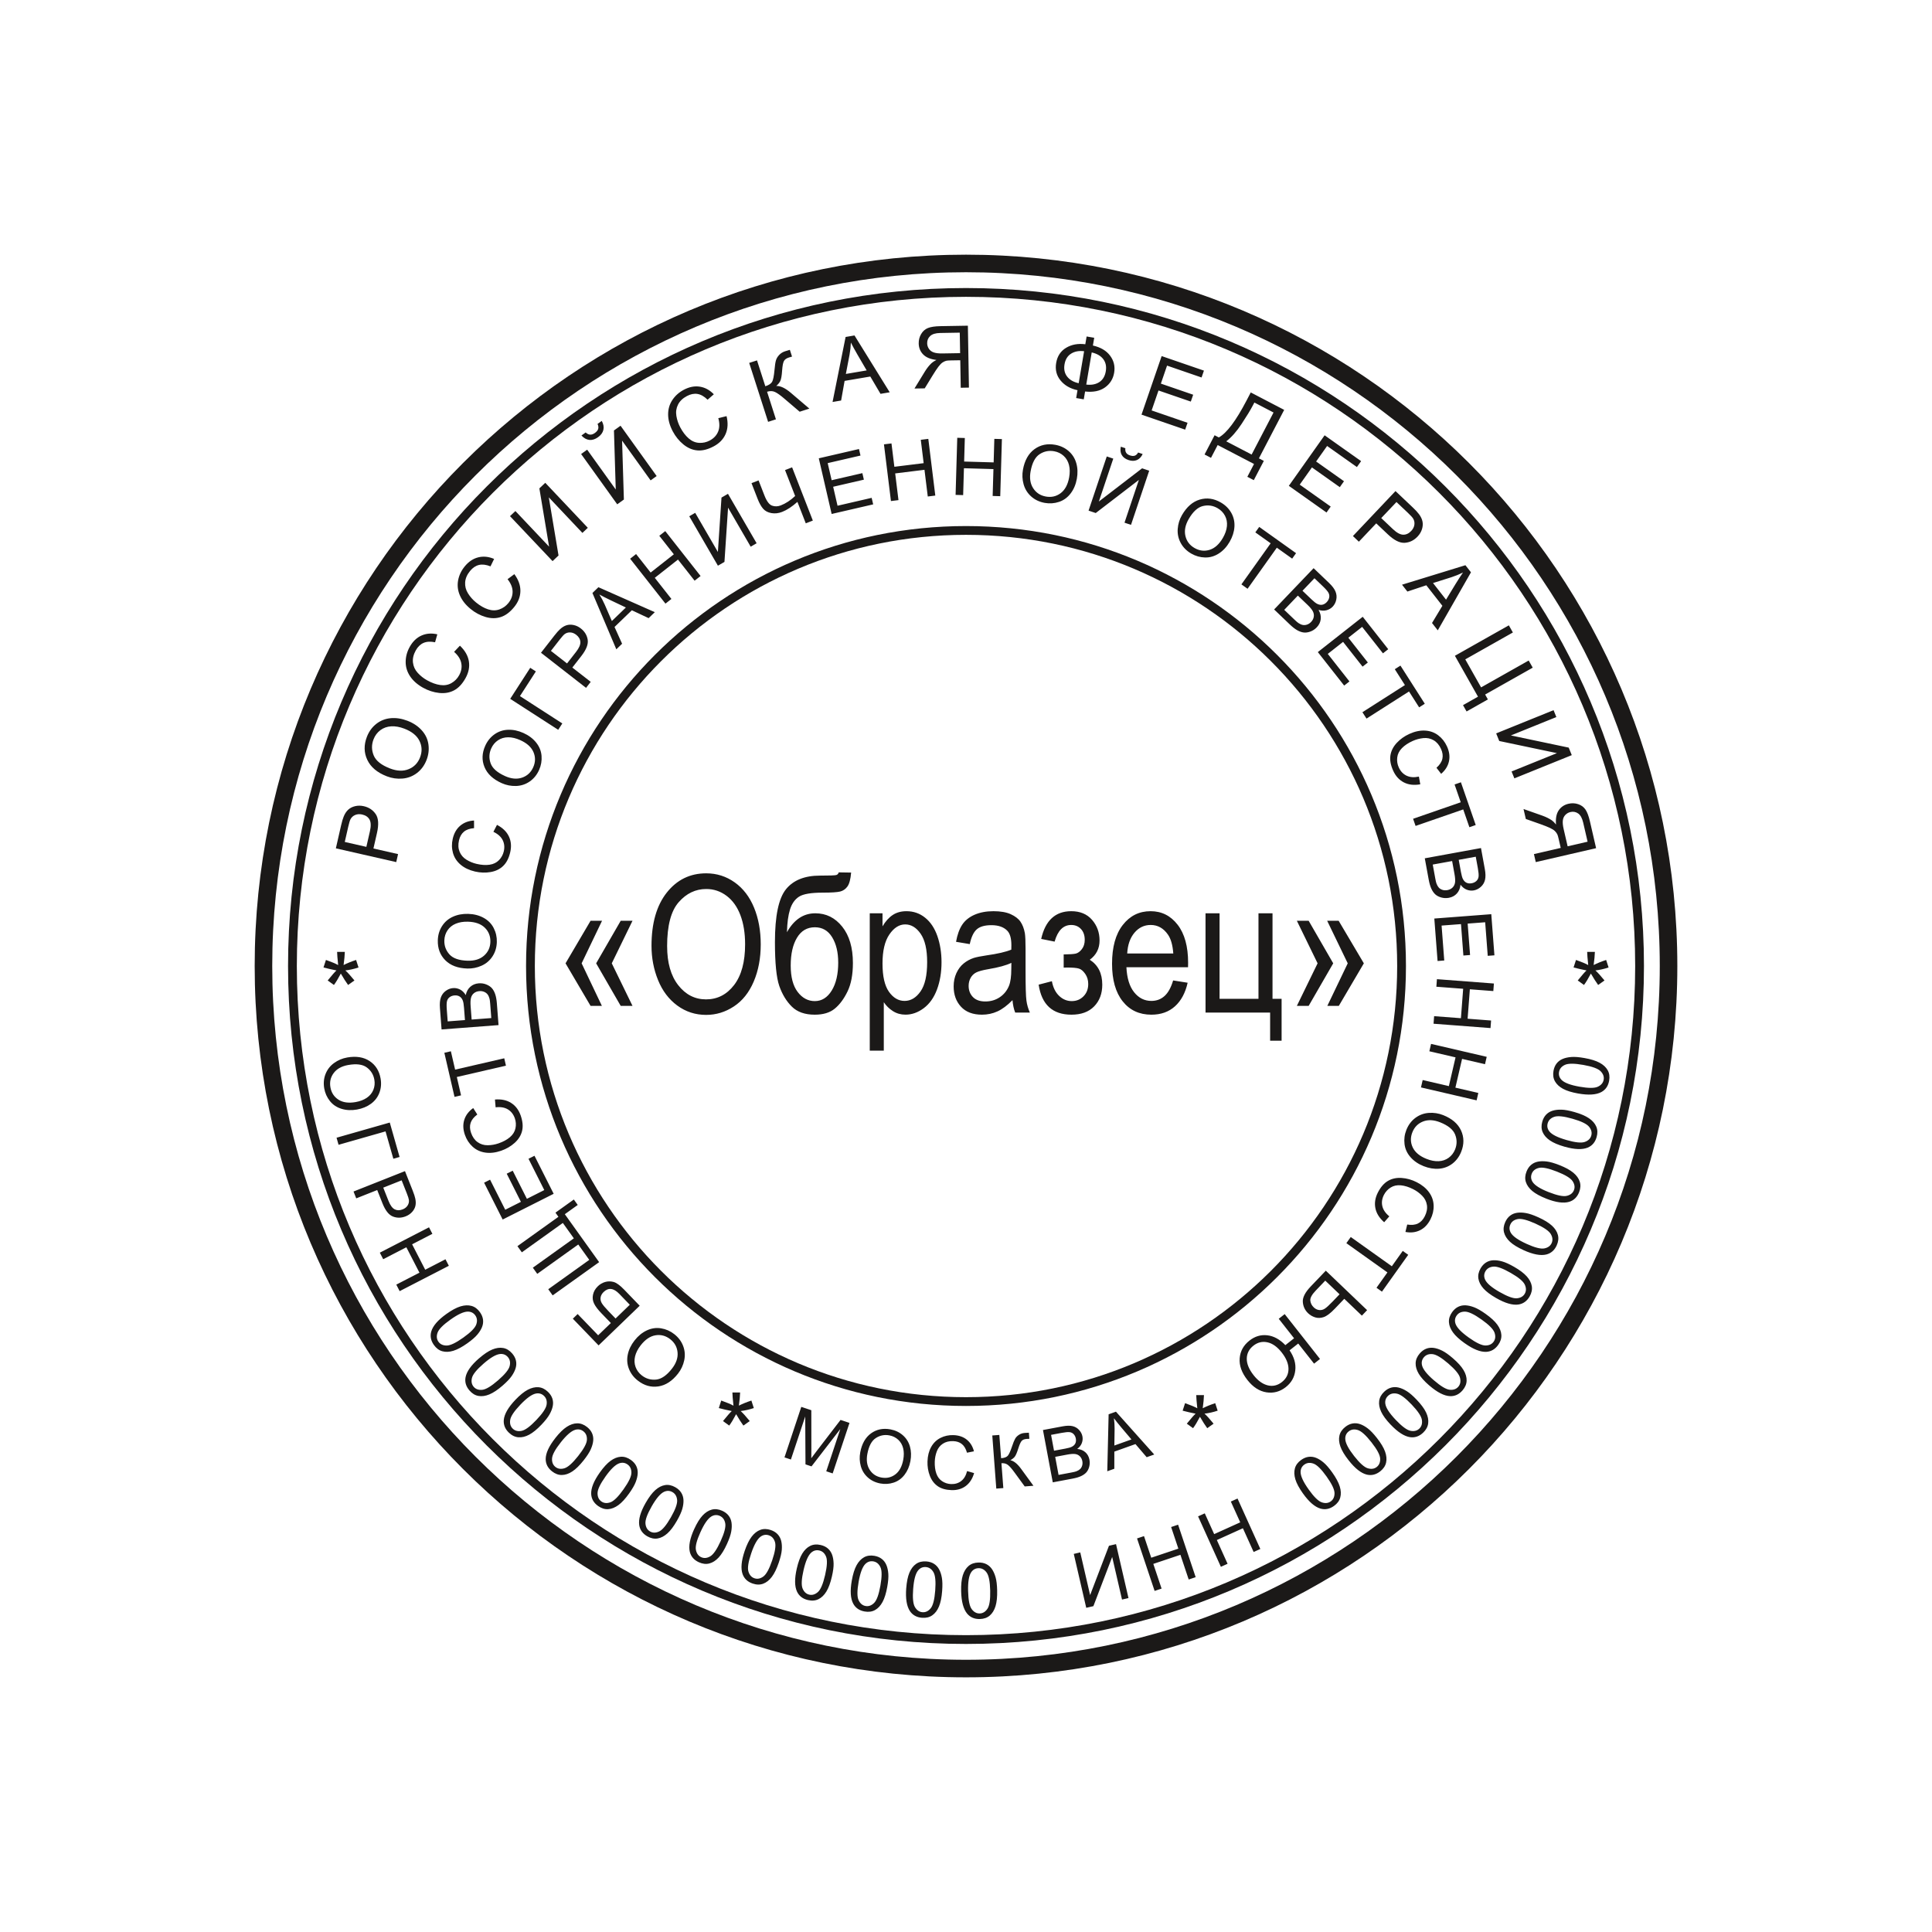 <?xml version="1.0" encoding="UTF-8" standalone="no"?>
<svg
   xmlns:dc="http://purl.org/dc/elements/1.1/"
   xmlns:cc="http://creativecommons.org/ns#"
   xmlns:rdf="http://www.w3.org/1999/02/22-rdf-syntax-ns#"
   xmlns:svg="http://www.w3.org/2000/svg"
   xmlns="http://www.w3.org/2000/svg"
   viewBox="0 0 155.905 155.905"
   id="svg26"
   height="155.905"
   width="155.905"
   version="1.1">
  <defs
     id="defs30" />
  <path
     id="path2"
     style="fill:none;stroke:#1b1918;stroke-width:1.417;stroke-linecap:butt;stroke-linejoin:miter;stroke-dasharray:none"
     d="m 77.953,21.26 c 31.311,0 56.693,25.382 56.693,56.693 0,31.311 -25.382,56.693 -56.693,56.693 -31.311,0 -56.693,-25.382 -56.693,-56.693 0,-31.311 25.382,-56.693 56.693,-56.693 z" />
  <path
     id="path4"
     style="fill:none;stroke:#1b1918;stroke-width:0.709;stroke-linecap:butt;stroke-linejoin:miter;stroke-dasharray:none"
     d="m 77.953,23.598 c 30.019,0 54.354,24.335 54.354,54.354 0,30.019 -24.335,54.354 -54.354,54.354 -30.019,0 -54.354,-24.335 -54.354,-54.354 0,-30.019 24.335,-54.354 54.354,-54.354 z" />
  <path
     id="path6"
     style="fill:none;stroke:#1b1918;stroke-width:0.709;stroke-linecap:butt;stroke-linejoin:miter;stroke-dasharray:none"
     d="m 77.953,42.805 c 19.412,0 35.148,15.736 35.148,35.148 0,19.412 -15.736,35.148 -35.148,35.148 -19.412,0 -35.148,-15.736 -35.148,-35.148 0,-19.412 15.736,-35.148 35.148,-35.148 z" />
  <path
     id="path8"
     style="fill:#1b1918;fill-rule:evenodd"
     d="m 54.717,110.841 c -0.47,0.603 -1,0.948 -1.591,1.037 -0.59,0.088 -1.14,-0.067 -1.653,-0.467 -0.336,-0.262 -0.575,-0.578 -0.721,-0.948 -0.144,-0.37 -0.176,-0.753 -0.094,-1.15 0.081,-0.397 0.263,-0.777 0.546,-1.14 0.287,-0.368 0.619,-0.64 0.994,-0.815 0.376,-0.175 0.758,-0.231 1.147,-0.167 0.39,0.063 0.743,0.218 1.059,0.464 0.343,0.267 0.583,0.588 0.725,0.964 0.141,0.375 0.17,0.759 0.086,1.154 -0.084,0.393 -0.249,0.75 -0.498,1.069 z m -0.492,-0.396 c 0.341,-0.437 0.492,-0.874 0.452,-1.308 -0.039,-0.435 -0.236,-0.791 -0.592,-1.068 -0.362,-0.282 -0.758,-0.387 -1.191,-0.316 -0.431,0.072 -0.829,0.342 -1.193,0.809 -0.23,0.295 -0.381,0.593 -0.453,0.89 -0.071,0.298 -0.058,0.583 0.039,0.854 0.099,0.271 0.267,0.501 0.507,0.687 0.34,0.265 0.724,0.376 1.152,0.334 0.427,-0.042 0.854,-0.336 1.279,-0.882 z m -5.921,-1.877 -2.079,-2.155 0.389,-0.375 1.654,1.714 1.024,-0.988 -0.764,-0.792 c -0.282,-0.293 -0.479,-0.552 -0.589,-0.779 -0.111,-0.227 -0.14,-0.466 -0.085,-0.72 0.054,-0.253 0.184,-0.479 0.389,-0.677 0.168,-0.162 0.36,-0.276 0.577,-0.341 0.218,-0.066 0.445,-0.07 0.679,-0.01 0.234,0.059 0.524,0.267 0.868,0.623 l 1.254,1.3 z m 2.518,-3.279 -0.847,-0.878 c -0.229,-0.237 -0.448,-0.368 -0.659,-0.394 -0.211,-0.025 -0.412,0.055 -0.604,0.24 -0.137,0.133 -0.219,0.277 -0.245,0.434 -0.026,0.156 0.004,0.309 0.089,0.459 0.087,0.15 0.271,0.371 0.552,0.662 l 0.566,0.586 z m -6.224,-0.756 -0.356,-0.497 3.309,-2.369 -0.888,-1.241 -3.309,2.369 -0.356,-0.497 3.309,-2.369 -0.888,-1.241 -3.309,2.369 -0.356,-0.497 3.309,-2.369 -0.24,-0.335 1.482,-1.061 0.315,0.44 -1.042,0.746 2.769,3.869 z m 0.081,-8.198 -4.116,2.076 -1.499,-2.972 0.483,-0.243 1.223,2.426 1.265,-0.638 -1.145,-2.271 0.483,-0.243 1.145,2.271 1.403,-0.708 -1.273,-2.524 0.483,-0.243 z M 39.995,89.356 39.941,88.728 c 0.515,-0.044 0.951,0.049 1.307,0.276 0.357,0.227 0.615,0.567 0.772,1.02 0.162,0.468 0.199,0.882 0.109,1.243 -0.089,0.36 -0.288,0.679 -0.597,0.958 -0.31,0.279 -0.672,0.49 -1.087,0.634 -0.454,0.157 -0.879,0.208 -1.276,0.151 -0.398,-0.056 -0.74,-0.214 -1.026,-0.472 -0.286,-0.259 -0.495,-0.58 -0.628,-0.964 -0.151,-0.436 -0.167,-0.84 -0.048,-1.213 0.119,-0.374 0.359,-0.689 0.72,-0.945 l 0.33,0.52 c -0.282,0.21 -0.462,0.437 -0.539,0.678 -0.079,0.242 -0.067,0.508 0.034,0.799 0.116,0.333 0.292,0.586 0.53,0.754 0.238,0.169 0.509,0.252 0.81,0.249 0.302,-0.002 0.597,-0.054 0.884,-0.153 0.37,-0.128 0.675,-0.294 0.914,-0.497 0.239,-0.203 0.387,-0.442 0.446,-0.717 0.058,-0.274 0.041,-0.543 -0.051,-0.808 C 41.432,89.92 41.245,89.681 40.982,89.522 40.718,89.364 40.39,89.308 39.995,89.356 Z m 0.833,-3.361 -3.965,0.915 0.342,1.481 -0.527,0.122 -0.821,-3.557 0.527,-0.122 0.342,1.481 3.965,-0.915 z m -0.598,-3.273 -4.597,0.351 -0.132,-1.725 c -0.027,-0.351 -0.002,-0.636 0.075,-0.856 0.077,-0.218 0.207,-0.395 0.392,-0.53 0.183,-0.136 0.381,-0.211 0.593,-0.227 0.196,-0.015 0.385,0.024 0.566,0.117 0.181,0.093 0.334,0.243 0.457,0.45 0.06,-0.285 0.183,-0.509 0.369,-0.673 0.184,-0.165 0.411,-0.257 0.678,-0.278 0.216,-0.017 0.42,0.014 0.612,0.091 0.192,0.077 0.343,0.178 0.454,0.304 0.11,0.126 0.199,0.289 0.265,0.486 0.067,0.198 0.111,0.444 0.134,0.737 z M 37.52,82.316 37.444,81.322 C 37.424,81.052 37.391,80.86 37.347,80.746 c -0.058,-0.152 -0.144,-0.263 -0.257,-0.332 -0.113,-0.07 -0.25,-0.1 -0.411,-0.087 -0.153,0.012 -0.285,0.058 -0.395,0.141 -0.111,0.082 -0.183,0.193 -0.216,0.332 -0.033,0.139 -0.036,0.374 -0.011,0.703 l 0.07,0.919 z m 2.125,-0.162 -0.087,-1.145 c -0.015,-0.197 -0.033,-0.335 -0.054,-0.414 -0.035,-0.137 -0.086,-0.252 -0.152,-0.342 -0.066,-0.09 -0.158,-0.16 -0.275,-0.212 -0.117,-0.052 -0.249,-0.073 -0.395,-0.061 -0.172,0.013 -0.318,0.068 -0.438,0.167 -0.121,0.098 -0.2,0.226 -0.239,0.386 -0.04,0.159 -0.048,0.386 -0.026,0.678 l 0.081,1.063 z M 37.709,78.156 c -0.764,-0.022 -1.356,-0.246 -1.777,-0.669 -0.42,-0.423 -0.621,-0.96 -0.602,-1.609 0.012,-0.426 0.125,-0.806 0.338,-1.142 0.213,-0.335 0.503,-0.588 0.872,-0.756 0.368,-0.169 0.782,-0.247 1.242,-0.234 0.467,0.014 0.882,0.12 1.245,0.32 0.363,0.199 0.634,0.474 0.813,0.825 0.18,0.352 0.264,0.728 0.252,1.128 -0.012,0.434 -0.129,0.818 -0.348,1.155 -0.219,0.335 -0.512,0.586 -0.88,0.752 -0.367,0.165 -0.752,0.242 -1.156,0.231 z m 0.029,-0.63 c 0.554,0.016 0.995,-0.12 1.322,-0.409 0.328,-0.289 0.498,-0.658 0.511,-1.109 0.013,-0.459 -0.137,-0.84 -0.45,-1.147 -0.313,-0.305 -0.766,-0.467 -1.358,-0.483 -0.374,-0.011 -0.703,0.043 -0.986,0.161 -0.283,0.118 -0.505,0.298 -0.665,0.537 -0.16,0.24 -0.246,0.511 -0.255,0.815 -0.013,0.431 0.125,0.806 0.412,1.126 0.287,0.32 0.776,0.489 1.468,0.51 z m 2.078,-10.401 0.289,-0.561 c 0.459,0.238 0.778,0.548 0.959,0.93 0.181,0.383 0.218,0.808 0.11,1.275 -0.112,0.483 -0.302,0.853 -0.57,1.11 -0.267,0.258 -0.605,0.421 -1.015,0.492 -0.411,0.071 -0.829,0.057 -1.258,-0.042 -0.468,-0.109 -0.854,-0.292 -1.161,-0.552 -0.307,-0.259 -0.512,-0.575 -0.617,-0.946 -0.104,-0.372 -0.11,-0.755 -0.018,-1.15 0.105,-0.45 0.306,-0.8 0.606,-1.052 0.3,-0.253 0.67,-0.392 1.112,-0.416 l 0.002,0.615 c -0.35,0.028 -0.623,0.123 -0.818,0.287 -0.196,0.163 -0.327,0.394 -0.397,0.695 -0.08,0.344 -0.064,0.651 0.047,0.921 0.111,0.27 0.296,0.484 0.552,0.642 0.257,0.159 0.534,0.273 0.83,0.341 0.382,0.088 0.728,0.111 1.038,0.066 0.311,-0.045 0.563,-0.168 0.759,-0.369 0.195,-0.202 0.324,-0.438 0.388,-0.711 0.077,-0.333 0.046,-0.635 -0.091,-0.909 -0.139,-0.275 -0.387,-0.496 -0.747,-0.666 z m 0.665,-3.93 c -0.697,-0.313 -1.159,-0.746 -1.385,-1.298 -0.226,-0.552 -0.205,-1.124 0.061,-1.717 0.175,-0.389 0.425,-0.696 0.75,-0.926 0.325,-0.228 0.69,-0.35 1.095,-0.364 0.405,-0.015 0.817,0.071 1.237,0.26 0.426,0.191 0.769,0.449 1.027,0.772 0.259,0.323 0.404,0.682 0.435,1.074 0.031,0.394 -0.035,0.774 -0.199,1.139 -0.178,0.396 -0.433,0.706 -0.764,0.933 -0.331,0.226 -0.698,0.345 -1.1,0.357 -0.402,0.012 -0.787,-0.064 -1.156,-0.23 z m 0.268,-0.571 c 0.506,0.227 0.966,0.27 1.379,0.129 0.413,-0.141 0.712,-0.418 0.897,-0.829 0.188,-0.419 0.196,-0.829 0.024,-1.232 -0.172,-0.402 -0.529,-0.725 -1.069,-0.967 -0.342,-0.154 -0.666,-0.23 -0.972,-0.229 -0.307,0.001 -0.58,0.082 -0.82,0.241 -0.24,0.161 -0.423,0.379 -0.547,0.655 -0.177,0.394 -0.194,0.793 -0.051,1.198 0.142,0.405 0.529,0.75 1.16,1.033 z m 0.423,-6.23 1.616,-2.505 0.454,0.293 -1.284,1.991 3.419,2.206 -0.332,0.514 z m 6.12,-0.886 -3.636,-2.833 1.07,-1.373 c 0.188,-0.241 0.344,-0.417 0.466,-0.527 0.169,-0.155 0.342,-0.261 0.52,-0.318 0.178,-0.056 0.37,-0.062 0.578,-0.019 0.207,0.043 0.401,0.135 0.581,0.276 0.308,0.24 0.493,0.542 0.553,0.905 0.061,0.363 -0.11,0.803 -0.511,1.317 l -0.727,0.933 1.483,1.155 z m -1.534,-1.97 0.732,-0.939 c 0.243,-0.311 0.356,-0.577 0.343,-0.798 -0.015,-0.221 -0.126,-0.413 -0.337,-0.577 -0.152,-0.118 -0.312,-0.182 -0.48,-0.189 -0.168,-0.008 -0.32,0.038 -0.452,0.136 -0.085,0.065 -0.212,0.206 -0.382,0.423 l -0.725,0.93 z m 3.977,-1.141 -1.928,-4.545 0.483,-0.466 4.551,2.014 -0.499,0.482 -1.354,-0.635 -1.397,1.348 0.61,1.353 z m -0.36,-2.283 1.131,-1.091 -1.233,-0.586 c -0.374,-0.179 -0.675,-0.334 -0.906,-0.463 0.163,0.26 0.307,0.531 0.433,0.815 z m 4.325,-1.403 -2.85,-3.623 0.48,-0.378 1.175,1.493 1.872,-1.473 -1.174,-1.493 0.481,-0.378 2.85,3.623 -0.481,0.378 -1.342,-1.705 -1.872,1.473 1.342,1.705 z m 1.921,-7.049 0.479,-0.278 1.831,3.158 0.291,-4.389 0.523,-0.303 2.312,3.988 -0.479,0.278 -1.826,-3.15 -0.291,4.378 -0.528,0.306 z m 9.972,0.347 -0.57,0.222 -0.674,-1.73 c -0.436,0.388 -0.846,0.657 -1.229,0.806 -0.299,0.117 -0.59,0.149 -0.873,0.098 -0.283,-0.05 -0.505,-0.168 -0.666,-0.353 -0.161,-0.185 -0.309,-0.451 -0.445,-0.799 l -0.492,-1.264 0.57,-0.222 0.472,1.211 c 0.183,0.469 0.388,0.745 0.617,0.826 0.228,0.081 0.463,0.074 0.703,-0.019 0.401,-0.156 0.787,-0.409 1.159,-0.759 l -0.815,-2.091 0.57,-0.222 z m 1.518,-0.533 -1.037,-4.492 3.243,-0.749 0.122,0.527 -2.647,0.611 0.319,1.38 2.478,-0.572 0.122,0.527 -2.478,0.572 0.353,1.531 2.754,-0.636 0.122,0.527 z m 4.785,-1.043 -0.564,-4.575 0.607,-0.075 0.233,1.885 2.364,-0.292 -0.232,-1.885 0.607,-0.075 0.564,4.575 -0.607,0.075 -0.266,-2.154 -2.364,0.292 0.266,2.154 z m 5.217,-0.497 0.134,-4.608 0.611,0.018 -0.055,1.899 2.381,0.069 0.055,-1.899 0.611,0.018 -0.134,4.608 -0.612,-0.018 0.063,-2.169 -2.381,-0.069 -0.063,2.169 z m 5.435,-2.034 c 0.137,-0.752 0.448,-1.304 0.929,-1.655 0.482,-0.351 1.042,-0.469 1.682,-0.352 0.419,0.077 0.777,0.246 1.078,0.507 0.299,0.261 0.505,0.586 0.616,0.976 0.111,0.389 0.126,0.81 0.044,1.263 -0.084,0.459 -0.252,0.854 -0.504,1.182 -0.252,0.329 -0.565,0.556 -0.939,0.679 -0.375,0.124 -0.759,0.15 -1.153,0.079 -0.427,-0.078 -0.789,-0.251 -1.089,-0.518 -0.298,-0.267 -0.502,-0.595 -0.611,-0.983 -0.108,-0.388 -0.126,-0.78 -0.053,-1.178 z m 0.619,0.124 c -0.1,0.546 -0.031,1.002 0.205,1.369 0.236,0.367 0.576,0.592 1.019,0.673 0.452,0.083 0.851,-0.009 1.202,-0.272 0.349,-0.263 0.577,-0.687 0.683,-1.269 0.067,-0.368 0.064,-0.702 -0.011,-0.999 -0.075,-0.297 -0.218,-0.544 -0.43,-0.739 -0.213,-0.195 -0.469,-0.32 -0.767,-0.374 -0.425,-0.077 -0.816,0.002 -1.175,0.237 -0.359,0.235 -0.601,0.693 -0.725,1.374 z m 6.145,-1.192 0.525,0.176 -1.163,3.461 3.489,-2.679 0.573,0.193 -1.468,4.37 -0.525,-0.176 1.159,-3.451 -3.48,2.672 -0.579,-0.194 z m 2.531,-0.318 0.366,0.123 c -0.114,0.241 -0.27,0.404 -0.468,0.487 -0.198,0.084 -0.423,0.083 -0.676,-0.002 -0.254,-0.085 -0.435,-0.221 -0.542,-0.405 -0.107,-0.185 -0.133,-0.409 -0.077,-0.672 l 0.366,0.123 c -0.018,0.147 0.003,0.268 0.063,0.363 0.059,0.096 0.16,0.167 0.3,0.214 0.162,0.054 0.295,0.062 0.399,0.024 0.104,-0.037 0.195,-0.122 0.27,-0.254 z m 3.54,5.046 c 0.382,-0.662 0.86,-1.077 1.432,-1.247 0.572,-0.169 1.139,-0.091 1.702,0.234 0.369,0.213 0.65,0.493 0.845,0.839 0.194,0.346 0.278,0.722 0.252,1.126 -0.026,0.404 -0.154,0.806 -0.384,1.205 -0.233,0.404 -0.524,0.719 -0.872,0.944 -0.348,0.225 -0.719,0.333 -1.112,0.324 -0.395,-0.009 -0.766,-0.113 -1.113,-0.313 -0.376,-0.217 -0.659,-0.502 -0.851,-0.854 -0.191,-0.352 -0.273,-0.729 -0.245,-1.131 0.029,-0.401 0.143,-0.777 0.346,-1.127 z m 0.541,0.324 c -0.277,0.48 -0.366,0.933 -0.267,1.359 0.099,0.425 0.343,0.751 0.734,0.976 0.398,0.23 0.804,0.278 1.223,0.148 0.417,-0.131 0.774,-0.453 1.07,-0.966 0.187,-0.325 0.296,-0.639 0.325,-0.944 0.03,-0.305 -0.023,-0.586 -0.157,-0.84 -0.135,-0.255 -0.334,-0.459 -0.597,-0.611 -0.374,-0.216 -0.769,-0.273 -1.187,-0.172 -0.417,0.101 -0.799,0.451 -1.145,1.05 z m 4.253,5.271 2.361,-3.314 -1.238,-0.882 0.314,-0.441 2.973,2.119 -0.314,0.441 -1.238,-0.882 -2.361,3.314 z m 2.64,2.025 3.186,-3.332 1.25,1.195 c 0.254,0.243 0.427,0.472 0.516,0.687 0.089,0.214 0.11,0.433 0.063,0.656 -0.046,0.224 -0.143,0.412 -0.289,0.566 -0.136,0.142 -0.303,0.239 -0.5,0.291 -0.197,0.052 -0.41,0.043 -0.64,-0.029 0.145,0.252 0.204,0.501 0.175,0.747 -0.027,0.246 -0.134,0.466 -0.319,0.66 -0.15,0.157 -0.322,0.27 -0.516,0.341 -0.195,0.071 -0.374,0.096 -0.541,0.076 -0.166,-0.02 -0.34,-0.082 -0.522,-0.184 -0.182,-0.103 -0.379,-0.256 -0.592,-0.459 z m 2.289,-1.509 0.721,0.689 c 0.195,0.187 0.348,0.308 0.457,0.363 0.145,0.074 0.283,0.099 0.413,0.076 0.131,-0.024 0.252,-0.093 0.364,-0.21 0.106,-0.111 0.173,-0.234 0.2,-0.369 0.028,-0.135 0.008,-0.266 -0.061,-0.391 -0.069,-0.125 -0.223,-0.303 -0.462,-0.531 l -0.666,-0.637 z m -1.473,1.54 0.83,0.793 c 0.143,0.136 0.248,0.227 0.317,0.272 0.118,0.079 0.232,0.13 0.341,0.152 0.109,0.023 0.224,0.014 0.346,-0.025 0.122,-0.039 0.234,-0.112 0.335,-0.218 0.119,-0.125 0.191,-0.263 0.215,-0.417 0.025,-0.153 -0.002,-0.302 -0.08,-0.448 -0.077,-0.145 -0.222,-0.319 -0.434,-0.522 l -0.771,-0.737 z m 2.711,3.409 3.623,-2.85 2.058,2.616 -0.425,0.334 -1.68,-2.135 -1.113,0.876 1.573,1.999 -0.425,0.334 -1.573,-1.999 -1.235,0.971 1.748,2.221 -0.425,0.335 z m 3.598,4.851 3.43,-2.189 -0.817,-1.281 0.456,-0.291 1.964,3.078 -0.456,0.291 -0.817,-1.281 -3.43,2.188 z m 4.558,5.198 0.111,0.621 c -0.509,0.09 -0.951,0.038 -1.327,-0.156 -0.376,-0.194 -0.664,-0.509 -0.861,-0.946 -0.204,-0.452 -0.279,-0.861 -0.222,-1.228 0.056,-0.366 0.225,-0.702 0.507,-1.008 0.283,-0.306 0.624,-0.55 1.025,-0.731 0.437,-0.198 0.856,-0.287 1.257,-0.267 0.401,0.02 0.756,0.145 1.064,0.377 0.309,0.232 0.546,0.533 0.713,0.902 0.19,0.42 0.243,0.822 0.158,1.204 -0.085,0.383 -0.295,0.719 -0.631,1.006 l -0.376,-0.488 c 0.261,-0.234 0.42,-0.477 0.475,-0.725 0.056,-0.248 0.02,-0.512 -0.107,-0.793 -0.145,-0.322 -0.345,-0.557 -0.597,-0.703 -0.252,-0.146 -0.529,-0.205 -0.829,-0.174 -0.301,0.03 -0.59,0.108 -0.866,0.233 -0.357,0.161 -0.645,0.354 -0.865,0.578 -0.22,0.225 -0.345,0.475 -0.378,0.754 -0.033,0.279 0.008,0.545 0.124,0.8 0.141,0.311 0.349,0.532 0.625,0.666 0.277,0.134 0.609,0.159 0.998,0.075 z m -0.469,3.402 3.845,-1.332 -0.497,-1.436 0.511,-0.177 1.195,3.449 -0.511,0.177 -0.497,-1.436 -3.845,1.332 z m 0.944,3.19 4.535,-0.828 0.311,1.702 c 0.063,0.346 0.068,0.632 0.015,0.859 -0.054,0.226 -0.165,0.415 -0.335,0.568 -0.169,0.154 -0.357,0.249 -0.566,0.288 -0.193,0.035 -0.385,0.016 -0.575,-0.058 -0.19,-0.073 -0.357,-0.207 -0.501,-0.399 -0.03,0.289 -0.129,0.525 -0.296,0.708 -0.166,0.183 -0.382,0.299 -0.645,0.347 -0.213,0.039 -0.419,0.029 -0.618,-0.027 -0.199,-0.057 -0.36,-0.142 -0.483,-0.255 -0.122,-0.114 -0.227,-0.266 -0.314,-0.455 -0.087,-0.191 -0.157,-0.43 -0.21,-0.719 z m 2.738,0.122 0.179,0.981 c 0.049,0.266 0.102,0.454 0.157,0.562 0.073,0.145 0.171,0.246 0.29,0.304 0.12,0.058 0.259,0.073 0.418,0.044 0.151,-0.028 0.278,-0.088 0.379,-0.181 0.102,-0.093 0.162,-0.211 0.18,-0.353 0.018,-0.142 -0.003,-0.376 -0.062,-0.701 l -0.166,-0.907 z m -2.096,0.382 0.206,1.13 c 0.035,0.194 0.068,0.329 0.097,0.406 0.049,0.133 0.112,0.241 0.186,0.324 0.075,0.082 0.173,0.143 0.295,0.182 0.122,0.04 0.255,0.046 0.399,0.02 0.17,-0.031 0.309,-0.101 0.419,-0.211 0.11,-0.11 0.175,-0.246 0.198,-0.409 0.023,-0.163 0.008,-0.389 -0.045,-0.677 l -0.191,-1.049 z m 0.127,4.356 4.597,-0.351 0.253,3.319 -0.539,0.041 -0.207,-2.709 -1.413,0.108 0.194,2.536 -0.539,0.041 -0.193,-2.536 -1.566,0.119 0.215,2.818 -0.539,0.041 z m 0.211,4.893 4.597,0.35 -0.046,0.61 -1.894,-0.144 -0.181,2.375 1.894,0.145 -0.046,0.61 -4.597,-0.351 0.046,-0.61 2.163,0.165 0.181,-2.375 -2.163,-0.165 z m -0.473,5.223 4.49,1.043 -0.138,0.596 -1.85,-0.43 -0.539,2.321 1.85,0.429 -0.138,0.596 -4.49,-1.043 0.138,-0.596 2.113,0.491 0.539,-2.321 -2.113,-0.491 z m 0.98,5.748 c 0.71,0.283 1.19,0.696 1.439,1.238 0.249,0.542 0.254,1.114 0.013,1.718 -0.158,0.396 -0.394,0.714 -0.709,0.957 -0.315,0.242 -0.675,0.379 -1.079,0.411 -0.404,0.032 -0.819,-0.037 -1.247,-0.207 -0.434,-0.173 -0.787,-0.416 -1.059,-0.728 -0.273,-0.312 -0.433,-0.664 -0.48,-1.054 -0.048,-0.392 0.002,-0.774 0.15,-1.146 0.161,-0.404 0.402,-0.725 0.723,-0.965 0.321,-0.239 0.682,-0.375 1.084,-0.404 0.401,-0.029 0.789,0.031 1.165,0.18 z m -0.243,0.582 c -0.515,-0.205 -0.976,-0.228 -1.383,-0.069 -0.407,0.159 -0.694,0.448 -0.861,0.866 -0.17,0.426 -0.16,0.836 0.029,1.231 0.189,0.394 0.559,0.701 1.109,0.92 0.348,0.139 0.675,0.201 0.981,0.187 0.306,-0.014 0.576,-0.107 0.809,-0.276 0.233,-0.171 0.406,-0.396 0.519,-0.678 0.16,-0.401 0.159,-0.8 -6e-4,-1.199 -0.16,-0.399 -0.561,-0.726 -1.204,-0.983 z m -4.107,7.587 -0.414,0.475 c -0.389,-0.341 -0.625,-0.718 -0.709,-1.133 -0.084,-0.415 -0.018,-0.836 0.199,-1.264 0.225,-0.442 0.497,-0.756 0.819,-0.942 0.321,-0.186 0.689,-0.264 1.104,-0.235 0.416,0.029 0.819,0.143 1.211,0.342 0.428,0.217 0.76,0.488 0.995,0.813 0.236,0.325 0.36,0.681 0.372,1.066 0.013,0.386 -0.074,0.759 -0.258,1.121 -0.209,0.411 -0.489,0.704 -0.84,0.877 -0.352,0.174 -0.745,0.22 -1.179,0.138 l 0.145,-0.598 c 0.346,0.057 0.635,0.029 0.863,-0.083 0.229,-0.111 0.412,-0.304 0.552,-0.579 0.16,-0.315 0.218,-0.617 0.175,-0.905 -0.044,-0.288 -0.172,-0.541 -0.383,-0.755 -0.212,-0.216 -0.453,-0.393 -0.724,-0.53 -0.349,-0.177 -0.68,-0.282 -0.992,-0.312 -0.313,-0.031 -0.587,0.028 -0.825,0.176 -0.238,0.149 -0.42,0.348 -0.547,0.598 -0.154,0.304 -0.197,0.606 -0.128,0.904 0.07,0.3 0.257,0.575 0.566,0.826 z m -3.111,1.666 3.314,2.361 0.882,-1.238 0.441,0.314 -2.119,2.973 -0.441,-0.314 0.882,-1.238 -3.314,-2.361 z m 1.32,5.903 -0.423,0.442 -1.42,-1.357 -0.758,0.793 c -0.355,0.371 -0.654,0.598 -0.9,0.682 -0.245,0.083 -0.478,0.089 -0.696,0.021 -0.218,-0.07 -0.406,-0.18 -0.564,-0.331 -0.259,-0.247 -0.401,-0.551 -0.427,-0.912 -0.027,-0.362 0.188,-0.781 0.646,-1.259 l 1.208,-1.264 z m -3.378,-2.383 -0.77,0.805 c -0.312,0.327 -0.457,0.595 -0.436,0.804 0.021,0.209 0.115,0.393 0.278,0.549 0.133,0.127 0.28,0.199 0.442,0.216 0.161,0.018 0.314,-0.021 0.455,-0.114 0.141,-0.094 0.349,-0.283 0.622,-0.568 l 0.564,-0.59 z m -0.423,6.322 -0.48,0.378 -1.278,-1.624 -0.699,0.549 c 0.369,0.54 0.524,1.082 0.46,1.625 -0.062,0.543 -0.316,0.99 -0.763,1.342 -0.47,0.37 -0.992,0.511 -1.563,0.422 -0.571,-0.089 -1.081,-0.418 -1.53,-0.988 -0.466,-0.592 -0.676,-1.177 -0.63,-1.754 0.045,-0.578 0.309,-1.056 0.792,-1.435 0.438,-0.344 0.916,-0.486 1.435,-0.426 0.519,0.059 1.006,0.324 1.459,0.795 l 0.704,-0.554 -1.238,-1.573 0.48,-0.378 z m -3.093,-0.527 c -0.36,-0.458 -0.746,-0.731 -1.154,-0.818 -0.409,-0.088 -0.784,0.002 -1.126,0.271 -0.349,0.275 -0.529,0.621 -0.537,1.039 -0.008,0.418 0.173,0.864 0.548,1.341 0.355,0.451 0.737,0.725 1.147,0.824 0.408,0.098 0.788,0.009 1.138,-0.266 0.356,-0.28 0.533,-0.633 0.533,-1.058 -0.001,-0.425 -0.184,-0.869 -0.549,-1.333 z" />
  <path
     id="path10"
     style="fill:#1b1918;fill-rule:evenodd"
     d="m 63.305,117.606 1.356,-4.076 0.809,0.269 0.004,3.206 c -3e-4,0.298 -0.003,0.521 -0.006,0.668 0.096,-0.132 0.241,-0.326 0.436,-0.581 l 1.925,-2.509 0.722,0.24 -1.357,4.076 -0.518,-0.172 1.135,-3.41 -2.325,3.014 -0.486,-0.162 -0.021,-3.864 -1.156,3.473 z m 6.111,-0.401 c 0.131,-0.7 0.423,-1.213 0.873,-1.539 0.451,-0.325 0.973,-0.432 1.569,-0.32 0.39,0.073 0.724,0.232 1.002,0.477 0.278,0.245 0.468,0.549 0.57,0.913 0.102,0.363 0.114,0.756 0.035,1.178 -0.08,0.427 -0.239,0.794 -0.475,1.099 -0.236,0.306 -0.529,0.515 -0.878,0.629 -0.35,0.115 -0.708,0.137 -1.075,0.068 -0.398,-0.075 -0.735,-0.238 -1.012,-0.488 -0.277,-0.25 -0.466,-0.556 -0.564,-0.918 -0.099,-0.362 -0.114,-0.727 -0.044,-1.098 z m 0.576,0.118 c -0.095,0.508 -0.033,0.934 0.185,1.277 0.218,0.343 0.534,0.554 0.947,0.631 0.421,0.079 0.793,-0.004 1.121,-0.248 0.327,-0.244 0.54,-0.637 0.642,-1.18 0.064,-0.343 0.063,-0.654 -0.005,-0.931 -0.068,-0.277 -0.201,-0.507 -0.397,-0.69 -0.198,-0.182 -0.435,-0.3 -0.714,-0.352 -0.395,-0.074 -0.76,-0.002 -1.096,0.216 -0.336,0.218 -0.563,0.643 -0.682,1.277 z m 8.05,1.387 0.565,0.163 c -0.135,0.463 -0.361,0.81 -0.678,1.045 -0.317,0.234 -0.699,0.344 -1.145,0.329 -0.462,-0.016 -0.834,-0.122 -1.118,-0.321 -0.283,-0.198 -0.494,-0.478 -0.633,-0.84 -0.139,-0.363 -0.202,-0.748 -0.188,-1.158 0.015,-0.447 0.113,-0.834 0.295,-1.161 0.182,-0.327 0.434,-0.572 0.754,-0.734 0.321,-0.162 0.67,-0.237 1.048,-0.224 0.43,0.015 0.787,0.136 1.071,0.364 0.285,0.229 0.479,0.542 0.581,0.942 l -0.562,0.113 c -0.088,-0.315 -0.226,-0.548 -0.41,-0.696 -0.184,-0.15 -0.419,-0.229 -0.706,-0.238 -0.329,-0.011 -0.607,0.058 -0.834,0.209 -0.226,0.15 -0.389,0.358 -0.487,0.621 -0.099,0.264 -0.153,0.537 -0.163,0.82 -0.013,0.365 0.03,0.685 0.126,0.961 0.097,0.276 0.255,0.485 0.474,0.627 0.219,0.142 0.459,0.218 0.72,0.227 0.318,0.011 0.589,-0.073 0.815,-0.248 0.226,-0.176 0.384,-0.443 0.474,-0.802 z m 2.032,-2.873 0.568,-0.043 0.143,1.879 c 0.259,-0.02 0.437,-0.085 0.534,-0.193 0.098,-0.109 0.213,-0.36 0.347,-0.756 0.097,-0.291 0.179,-0.497 0.249,-0.618 0.068,-0.123 0.17,-0.229 0.306,-0.318 0.136,-0.09 0.29,-0.141 0.462,-0.154 0.218,-0.017 0.333,-0.024 0.345,-0.02 l 0.037,0.491 c -0.02,0.001 -0.058,0.003 -0.114,0.005 -0.063,0.003 -0.101,0.005 -0.115,0.006 -0.18,0.014 -0.311,0.068 -0.393,0.162 -0.083,0.095 -0.17,0.29 -0.264,0.585 -0.116,0.374 -0.22,0.613 -0.313,0.715 -0.092,0.101 -0.205,0.186 -0.339,0.254 0.282,0.055 0.575,0.29 0.877,0.704 l 0.991,1.359 -0.704,0.054 -0.808,-1.106 c -0.221,-0.307 -0.403,-0.516 -0.543,-0.625 -0.142,-0.111 -0.317,-0.158 -0.528,-0.141 l 0.153,2.004 -0.568,0.043 z m 4.881,3.783 -0.792,-4.222 1.584,-0.297 c 0.322,-0.06 0.589,-0.067 0.8,-0.018 0.211,0.049 0.388,0.152 0.531,0.309 0.145,0.156 0.234,0.332 0.271,0.526 0.034,0.18 0.016,0.359 -0.051,0.536 -0.067,0.178 -0.191,0.334 -0.37,0.469 0.27,0.027 0.49,0.118 0.661,0.273 0.171,0.154 0.28,0.354 0.326,0.6 0.037,0.199 0.029,0.39 -0.022,0.576 -0.051,0.185 -0.13,0.336 -0.236,0.451 -0.106,0.115 -0.247,0.213 -0.423,0.295 -0.177,0.082 -0.399,0.148 -0.669,0.199 z m 0.101,-2.552 0.913,-0.171 c 0.248,-0.046 0.423,-0.096 0.524,-0.149 0.135,-0.069 0.229,-0.16 0.282,-0.272 0.053,-0.111 0.067,-0.241 0.039,-0.39 -0.026,-0.141 -0.083,-0.258 -0.171,-0.351 -0.087,-0.095 -0.197,-0.15 -0.329,-0.166 -0.132,-0.016 -0.35,0.004 -0.653,0.061 l -0.844,0.158 z m 0.366,1.952 1.052,-0.197 c 0.181,-0.034 0.306,-0.065 0.378,-0.092 0.124,-0.047 0.225,-0.105 0.301,-0.176 0.077,-0.07 0.132,-0.162 0.169,-0.276 0.036,-0.114 0.042,-0.238 0.017,-0.373 -0.03,-0.158 -0.096,-0.287 -0.199,-0.389 -0.103,-0.102 -0.23,-0.163 -0.382,-0.183 -0.152,-0.02 -0.363,-0.005 -0.631,0.045 l -0.977,0.183 z m 3.931,-0.294 0.109,-4.6 0.589,-0.21 3.091,3.458 -0.61,0.217 -0.905,-1.059 -1.704,0.608 -0.002,1.383 z m 0.571,-2.077 1.379,-0.492 -0.822,-0.971 c -0.249,-0.295 -0.446,-0.543 -0.592,-0.741 0.039,0.283 0.056,0.569 0.055,0.859 z" />
  <path
     id="path12"
     style="fill:#1b1918;fill-rule:evenodd"
     d="m 31.975,69.568 -4.872,-1.11 0.419,-1.839 c 0.074,-0.323 0.146,-0.567 0.215,-0.731 0.094,-0.23 0.216,-0.414 0.364,-0.55 0.149,-0.137 0.335,-0.231 0.559,-0.284 0.223,-0.053 0.456,-0.052 0.697,0.003 0.413,0.094 0.733,0.305 0.959,0.635 0.227,0.329 0.261,0.839 0.104,1.528 l -0.285,1.25 1.987,0.453 z m -2.411,-1.229 0.287,-1.259 c 0.095,-0.417 0.085,-0.73 -0.03,-0.941 -0.115,-0.21 -0.314,-0.347 -0.596,-0.411 -0.203,-0.046 -0.389,-0.035 -0.558,0.035 -0.168,0.07 -0.296,0.184 -0.381,0.342 -0.053,0.103 -0.114,0.3 -0.18,0.591 l -0.284,1.246 z m 1.653,-5.693 c -0.773,-0.298 -1.298,-0.739 -1.575,-1.323 -0.278,-0.585 -0.289,-1.204 -0.036,-1.862 0.166,-0.431 0.418,-0.779 0.757,-1.046 0.338,-0.266 0.726,-0.42 1.164,-0.46 0.436,-0.04 0.888,0.03 1.354,0.209 0.472,0.182 0.859,0.441 1.157,0.775 0.3,0.335 0.478,0.714 0.535,1.137 0.057,0.424 0.007,0.839 -0.149,1.244 -0.17,0.44 -0.427,0.791 -0.772,1.055 -0.345,0.264 -0.734,0.415 -1.17,0.452 -0.434,0.037 -0.856,-0.023 -1.265,-0.181 z m 0.257,-0.634 c 0.561,0.216 1.061,0.236 1.5,0.058 0.439,-0.177 0.746,-0.494 0.922,-0.95 0.179,-0.465 0.163,-0.908 -0.047,-1.334 -0.21,-0.425 -0.615,-0.753 -1.214,-0.984 -0.379,-0.146 -0.734,-0.209 -1.066,-0.19 -0.331,0.019 -0.623,0.123 -0.873,0.309 -0.251,0.188 -0.436,0.434 -0.554,0.742 -0.168,0.437 -0.163,0.87 0.015,1.3 0.178,0.43 0.617,0.779 1.317,1.049 z m 5.17,-9.41 0.469,-0.498 c 0.407,0.385 0.647,0.803 0.722,1.256 0.074,0.453 -0.015,0.906 -0.267,1.361 -0.261,0.469 -0.569,0.799 -0.925,0.987 -0.355,0.189 -0.757,0.258 -1.205,0.21 -0.449,-0.049 -0.881,-0.189 -1.298,-0.42 -0.454,-0.253 -0.803,-0.56 -1.045,-0.921 -0.242,-0.362 -0.362,-0.752 -0.359,-1.17 0.003,-0.418 0.111,-0.819 0.325,-1.203 0.243,-0.437 0.558,-0.743 0.946,-0.916 0.388,-0.174 0.816,-0.208 1.283,-0.101 l -0.181,0.641 c -0.373,-0.076 -0.686,-0.057 -0.938,0.055 -0.252,0.111 -0.459,0.313 -0.621,0.605 -0.186,0.335 -0.262,0.66 -0.226,0.974 0.036,0.314 0.164,0.593 0.384,0.834 0.221,0.243 0.475,0.444 0.762,0.604 0.371,0.206 0.725,0.333 1.062,0.379 0.337,0.047 0.637,-0.006 0.901,-0.158 0.264,-0.151 0.469,-0.359 0.616,-0.625 0.18,-0.324 0.238,-0.648 0.176,-0.975 -0.063,-0.328 -0.255,-0.633 -0.579,-0.917 z m 4.313,-5.863 0.549,-0.407 c 0.333,0.451 0.495,0.905 0.488,1.363 -0.006,0.459 -0.174,0.89 -0.503,1.293 -0.34,0.416 -0.701,0.685 -1.085,0.807 -0.383,0.123 -0.79,0.12 -1.223,-0.007 -0.433,-0.128 -0.835,-0.341 -1.204,-0.643 -0.403,-0.329 -0.691,-0.693 -0.865,-1.092 -0.174,-0.399 -0.223,-0.804 -0.147,-1.216 0.076,-0.411 0.254,-0.787 0.532,-1.127 0.317,-0.388 0.681,-0.632 1.093,-0.734 0.413,-0.103 0.84,-0.061 1.281,0.128 l -0.292,0.599 c -0.354,-0.14 -0.666,-0.177 -0.933,-0.112 -0.268,0.065 -0.507,0.227 -0.718,0.486 -0.242,0.296 -0.374,0.603 -0.395,0.918 -0.02,0.316 0.057,0.613 0.231,0.889 0.174,0.278 0.389,0.52 0.644,0.729 0.329,0.269 0.655,0.456 0.978,0.56 0.324,0.105 0.628,0.106 0.914,0.004 0.286,-0.102 0.525,-0.271 0.717,-0.506 0.234,-0.286 0.349,-0.596 0.346,-0.928 -0.004,-0.333 -0.139,-0.668 -0.408,-1.005 z m 0.198,-5.088 0.436,-0.412 2.719,2.875 -0.785,-4.703 0.476,-0.45 3.433,3.631 -0.436,0.412 -2.711,-2.868 0.784,4.69 -0.481,0.455 z m 5.739,-5.013 0.488,-0.35 2.307,3.215 -0.145,-4.766 0.532,-0.382 2.913,4.06 -0.488,0.35 -2.301,-3.207 0.145,4.753 -0.538,0.386 z m 1.325,-2.428 0.34,-0.244 c 0.14,0.253 0.184,0.494 0.132,0.72 -0.052,0.228 -0.195,0.425 -0.43,0.594 -0.236,0.17 -0.47,0.243 -0.7,0.22 -0.23,-0.024 -0.444,-0.142 -0.64,-0.358 l 0.34,-0.244 c 0.117,0.109 0.237,0.168 0.359,0.175 0.122,0.008 0.248,-0.035 0.378,-0.128 0.15,-0.108 0.242,-0.219 0.274,-0.336 0.033,-0.116 0.016,-0.249 -0.053,-0.399 z m 9.748,-0.467 0.664,-0.162 c 0.132,0.544 0.105,1.026 -0.079,1.446 -0.184,0.42 -0.506,0.752 -0.966,0.996 -0.475,0.251 -0.912,0.359 -1.313,0.323 -0.401,-0.035 -0.775,-0.196 -1.125,-0.481 -0.35,-0.286 -0.636,-0.638 -0.86,-1.06 -0.243,-0.46 -0.368,-0.907 -0.373,-1.342 -0.005,-0.435 0.107,-0.828 0.337,-1.177 0.23,-0.349 0.54,-0.626 0.928,-0.832 0.442,-0.234 0.873,-0.318 1.292,-0.252 0.42,0.066 0.797,0.27 1.131,0.615 L 57.1,32.255 c -0.272,-0.267 -0.545,-0.422 -0.816,-0.465 -0.272,-0.044 -0.556,0.013 -0.851,0.169 -0.338,0.179 -0.579,0.41 -0.72,0.693 -0.141,0.283 -0.186,0.587 -0.132,0.908 0.053,0.324 0.156,0.631 0.31,0.922 0.199,0.375 0.427,0.674 0.683,0.896 0.257,0.223 0.537,0.342 0.841,0.359 0.304,0.017 0.589,-0.046 0.857,-0.188 0.327,-0.173 0.552,-0.414 0.679,-0.721 0.126,-0.309 0.131,-0.67 0.014,-1.084 z m 2.49,-4.458 0.631,-0.203 0.67,2.087 c 0.287,-0.092 0.471,-0.214 0.552,-0.363 0.081,-0.149 0.144,-0.465 0.189,-0.949 0.031,-0.355 0.069,-0.611 0.114,-0.767 0.044,-0.157 0.131,-0.304 0.261,-0.443 0.129,-0.138 0.29,-0.239 0.48,-0.3 0.242,-0.078 0.371,-0.116 0.385,-0.116 l 0.175,0.545 c -0.022,0.007 -0.065,0.019 -0.127,0.037 -0.071,0.02 -0.113,0.032 -0.128,0.037 -0.2,0.064 -0.334,0.161 -0.401,0.29 -0.068,0.129 -0.115,0.374 -0.141,0.733 -0.03,0.455 -0.083,0.752 -0.161,0.893 -0.076,0.14 -0.182,0.266 -0.315,0.379 0.334,-0.014 0.729,0.173 1.183,0.56 l 1.489,1.269 -0.782,0.251 -1.212,-1.033 c -0.333,-0.288 -0.595,-0.475 -0.783,-0.561 -0.191,-0.087 -0.401,-0.092 -0.635,-0.018 l 0.714,2.226 -0.631,0.203 z m 6.727,3.154 1.053,-5.247 0.717,-0.122 2.842,4.586 -0.742,0.126 -0.824,-1.397 -2.074,0.352 -0.281,1.584 z m 1.074,-2.263 1.679,-0.285 -0.746,-1.278 c -0.225,-0.389 -0.401,-0.712 -0.528,-0.969 -0.013,0.333 -0.05,0.663 -0.111,0.994 z m 9.931,1.102 -0.085,-4.996 -2.214,0.038 c -0.446,0.008 -0.782,0.059 -1.012,0.152 -0.23,0.093 -0.412,0.255 -0.546,0.484 -0.135,0.229 -0.2,0.482 -0.196,0.756 0.006,0.355 0.126,0.652 0.36,0.891 0.233,0.239 0.589,0.387 1.07,0.445 -0.174,0.086 -0.305,0.173 -0.395,0.256 -0.19,0.18 -0.369,0.405 -0.535,0.674 l -0.841,1.375 0.826,-0.014 0.643,-1.051 c 0.186,-0.305 0.342,-0.537 0.464,-0.698 0.123,-0.161 0.233,-0.274 0.331,-0.339 0.097,-0.065 0.197,-0.111 0.299,-0.138 0.074,-0.016 0.197,-0.027 0.367,-0.029 l 0.765,-0.013 0.038,2.219 z m -0.711,-2.78 -1.419,0.024 c -0.302,0.005 -0.538,-0.022 -0.709,-0.082 -0.171,-0.059 -0.302,-0.157 -0.391,-0.293 -0.091,-0.136 -0.138,-0.284 -0.14,-0.446 -0.004,-0.236 0.077,-0.433 0.246,-0.588 0.168,-0.155 0.437,-0.236 0.805,-0.242 l 1.579,-0.027 z m 10.102,-0.719 0.106,-0.626 0.613,0.104 -0.106,0.626 c 0.622,0.14 1.085,0.413 1.388,0.82 0.305,0.407 0.414,0.865 0.327,1.377 -0.085,0.501 -0.333,0.897 -0.744,1.188 -0.411,0.29 -0.944,0.399 -1.601,0.324 l -0.107,0.633 -0.613,-0.104 0.107,-0.633 c -0.578,-0.122 -1.034,-0.382 -1.364,-0.781 -0.331,-0.398 -0.45,-0.873 -0.357,-1.421 0.093,-0.549 0.362,-0.957 0.804,-1.221 0.443,-0.265 0.958,-0.359 1.546,-0.285 z m 0.518,0.661 -0.441,2.594 c 0.424,0.051 0.775,-0.016 1.055,-0.2 0.28,-0.184 0.453,-0.473 0.52,-0.867 0.066,-0.388 -3e-4,-0.714 -0.199,-0.981 -0.199,-0.266 -0.51,-0.448 -0.936,-0.546 z m -0.614,-0.097 c -0.409,-0.051 -0.757,0.013 -1.046,0.193 -0.289,0.18 -0.468,0.468 -0.535,0.866 -0.067,0.393 0.005,0.723 0.214,0.99 0.209,0.267 0.519,0.443 0.929,0.532 z m 4.632,5.117 1.625,-4.725 3.412,1.173 -0.191,0.554 -2.785,-0.958 -0.499,1.452 2.607,0.897 -0.191,0.554 -2.607,-0.896 -0.554,1.61 2.897,0.996 -0.191,0.554 z m 8.815,-1.791 2.698,1.407 -2.039,3.911 0.396,0.207 -0.81,1.553 -0.52,-0.271 0.539,-1.034 -2.933,-1.529 -0.539,1.034 -0.52,-0.271 0.81,-1.553 0.341,0.177 c 0.639,-0.351 1.386,-1.346 2.24,-2.983 z m 1.839,1.62 -1.547,-0.806 -0.118,0.227 c -0.197,0.378 -0.5,0.876 -0.91,1.496 -0.408,0.62 -0.823,1.089 -1.241,1.407 l 2.048,1.068 z m 1.234,5.916 2.888,-4.078 2.944,2.085 -0.339,0.478 -2.404,-1.702 -0.887,1.253 2.25,1.593 -0.339,0.478 -2.249,-1.593 -0.984,1.39 2.5,1.771 -0.339,0.478 z m 5.172,4.052 3.435,-3.629 1.37,1.297 c 0.241,0.228 0.414,0.414 0.52,0.558 0.15,0.198 0.246,0.396 0.288,0.594 0.042,0.198 0.028,0.406 -0.04,0.625 -0.068,0.219 -0.187,0.418 -0.358,0.598 -0.291,0.307 -0.636,0.476 -1.035,0.502 -0.398,0.028 -0.855,-0.202 -1.368,-0.688 l -0.931,-0.881 -1.401,1.48 z m 2.285,-1.45 0.938,0.888 c 0.311,0.294 0.585,0.445 0.825,0.453 0.239,0.007 0.458,-0.093 0.657,-0.303 0.143,-0.151 0.228,-0.318 0.254,-0.498 0.025,-0.181 -0.008,-0.349 -0.1,-0.501 -0.061,-0.098 -0.2,-0.251 -0.417,-0.456 l -0.928,-0.878 z m 1.677,5.376 5.116,-1.572 0.448,0.572 -2.679,4.683 -0.464,-0.592 0.836,-1.389 -1.297,-1.656 -1.527,0.507 z m 2.502,-0.134 1.05,1.341 0.769,-1.264 c 0.235,-0.384 0.435,-0.691 0.6,-0.925 -0.299,0.147 -0.607,0.272 -0.927,0.376 z m 6.118,3.413 0.326,0.577 -3.841,2.169 1.276,2.261 3.841,-2.168 0.326,0.577 -3.841,2.168 0.223,0.395 -1.72,0.971 -0.288,-0.51 1.209,-0.683 -1.863,-3.3 z m 3.609,6.846 0.225,0.556 -3.668,1.484 4.666,0.982 0.246,0.607 -4.632,1.874 -0.225,-0.556 3.659,-1.48 -4.654,-0.979 -0.248,-0.614 z m -1.436,12.26 4.869,-1.124 -0.498,-2.158 c -0.1,-0.434 -0.22,-0.753 -0.36,-0.958 -0.14,-0.205 -0.335,-0.35 -0.587,-0.434 -0.252,-0.084 -0.513,-0.096 -0.78,-0.034 -0.346,0.08 -0.611,0.259 -0.797,0.537 -0.185,0.278 -0.255,0.657 -0.212,1.139 -0.121,-0.152 -0.232,-0.263 -0.332,-0.333 -0.216,-0.149 -0.473,-0.276 -0.771,-0.383 l -1.52,-0.536 0.186,0.805 1.162,0.41 c 0.337,0.119 0.596,0.223 0.779,0.308 0.184,0.087 0.317,0.171 0.401,0.253 0.083,0.081 0.149,0.17 0.197,0.264 0.032,0.07 0.067,0.186 0.105,0.353 l 0.172,0.746 -2.162,0.499 z m 2.571,-1.274 -0.319,-1.382 c -0.068,-0.295 -0.09,-0.531 -0.067,-0.71 0.022,-0.179 0.09,-0.328 0.205,-0.444 0.114,-0.117 0.249,-0.193 0.406,-0.23 0.23,-0.053 0.44,-0.014 0.627,0.118 0.187,0.132 0.321,0.378 0.404,0.737 l 0.355,1.539 z" />
  <path
     id="path14"
     style="fill:#1b1918;fill-rule:evenodd"
     d="m 126.981,78.07 0.196,-0.606 c 0.453,0.159 0.781,0.297 0.987,0.414 -0.054,-0.515 -0.084,-0.87 -0.086,-1.063 h 0.623 c -0.009,0.282 -0.041,0.635 -0.1,1.059 0.294,-0.148 0.63,-0.285 1.009,-0.409 l 0.196,0.606 c -0.361,0.12 -0.715,0.2 -1.063,0.24 0.174,0.15 0.418,0.421 0.734,0.809 l -0.512,0.364 c -0.165,-0.225 -0.361,-0.532 -0.587,-0.92 -0.212,0.402 -0.398,0.71 -0.557,0.92 l -0.503,-0.364 c 0.329,-0.408 0.566,-0.677 0.708,-0.809 -0.367,-0.072 -0.715,-0.152 -1.046,-0.24 z" />
  <path
     id="path16"
     style="fill:#1b1918;fill-rule:evenodd"
     d="m 26.106,78.07 0.196,-0.606 c 0.453,0.159 0.781,0.297 0.987,0.414 -0.054,-0.515 -0.084,-0.87 -0.086,-1.063 h 0.623 c -0.009,0.282 -0.041,0.635 -0.1,1.059 0.294,-0.148 0.63,-0.285 1.009,-0.409 l 0.196,0.606 c -0.361,0.12 -0.715,0.2 -1.063,0.24 0.174,0.15 0.418,0.421 0.734,0.809 l -0.512,0.364 c -0.165,-0.225 -0.361,-0.532 -0.587,-0.92 -0.212,0.402 -0.398,0.71 -0.557,0.92 l -0.503,-0.364 c 0.329,-0.408 0.566,-0.677 0.708,-0.809 -0.367,-0.072 -0.715,-0.152 -1.046,-0.24 z" />
  <path
     id="path18"
     style="fill:#1b1918;fill-rule:evenodd"
     d="m 28.008,85.336 c 0.729,-0.129 1.335,-0.033 1.817,0.286 0.482,0.319 0.777,0.788 0.887,1.409 0.072,0.406 0.039,0.789 -0.097,1.15 -0.136,0.36 -0.362,0.656 -0.679,0.889 -0.316,0.232 -0.694,0.388 -1.133,0.466 -0.445,0.079 -0.861,0.059 -1.244,-0.059 -0.384,-0.118 -0.695,-0.325 -0.934,-0.623 -0.239,-0.299 -0.393,-0.639 -0.46,-1.021 -0.073,-0.415 -0.038,-0.802 0.104,-1.164 0.142,-0.361 0.37,-0.657 0.687,-0.886 0.315,-0.229 0.666,-0.378 1.052,-0.446 z m 0.096,0.604 c -0.529,0.094 -0.921,0.31 -1.174,0.648 -0.254,0.338 -0.343,0.723 -0.267,1.153 0.078,0.438 0.294,0.77 0.652,1 0.357,0.228 0.818,0.292 1.383,0.192 0.357,-0.063 0.659,-0.179 0.904,-0.346 0.245,-0.168 0.42,-0.382 0.525,-0.64 0.105,-0.259 0.133,-0.533 0.081,-0.823 -0.073,-0.412 -0.277,-0.741 -0.612,-0.988 -0.335,-0.247 -0.832,-0.312 -1.492,-0.195 z m 3.349,4.645 0.792,2.778 -0.504,0.144 -0.629,-2.208 -3.791,1.081 -0.163,-0.57 z m -2.925,5.566 4.152,-1.646 0.621,1.568 c 0.109,0.275 0.179,0.491 0.211,0.648 0.047,0.217 0.05,0.414 0.01,0.59 -0.041,0.176 -0.13,0.34 -0.268,0.492 -0.138,0.152 -0.31,0.268 -0.515,0.35 -0.352,0.139 -0.695,0.146 -1.028,0.017 -0.333,-0.127 -0.617,-0.486 -0.849,-1.073 l -0.422,-1.065 -1.693,0.671 z m 2.399,-0.313 0.425,1.073 c 0.141,0.355 0.306,0.581 0.498,0.678 0.191,0.096 0.406,0.098 0.647,0.002 0.173,-0.069 0.304,-0.171 0.393,-0.308 0.089,-0.137 0.125,-0.285 0.108,-0.445 -0.013,-0.102 -0.068,-0.278 -0.166,-0.527 l -0.421,-1.062 z m -0.277,5.248 3.97,-2.046 0.272,0.527 -1.636,0.843 1.057,2.052 1.636,-0.843 0.271,0.526 -3.97,2.046 -0.271,-0.527 1.869,-0.963 -1.057,-2.051 -1.869,0.963 z m 5.378,4.942 c 0.429,-0.306 0.808,-0.509 1.133,-0.608 0.327,-0.099 0.623,-0.111 0.888,-0.038 0.265,0.073 0.492,0.242 0.68,0.506 0.139,0.195 0.222,0.394 0.249,0.598 0.026,0.203 -5e-4,0.406 -0.081,0.607 -0.08,0.2 -0.207,0.403 -0.381,0.608 -0.173,0.206 -0.441,0.438 -0.801,0.695 -0.427,0.304 -0.804,0.506 -1.129,0.606 -0.325,0.1 -0.621,0.113 -0.888,0.04 -0.266,-0.072 -0.494,-0.241 -0.683,-0.507 -0.249,-0.35 -0.321,-0.714 -0.213,-1.091 0.134,-0.457 0.542,-0.928 1.226,-1.415 z m 0.324,0.459 c -0.599,0.426 -0.947,0.779 -1.044,1.059 -0.098,0.28 -0.073,0.523 0.073,0.728 0.146,0.205 0.368,0.307 0.665,0.306 0.298,-0.001 0.744,-0.215 1.341,-0.64 0.598,-0.426 0.947,-0.779 1.044,-1.059 0.099,-0.28 0.072,-0.524 -0.076,-0.733 -0.146,-0.205 -0.35,-0.307 -0.611,-0.306 -0.33,0.004 -0.794,0.22 -1.391,0.645 z m 2.303,3.128 c 0.398,-0.346 0.755,-0.584 1.069,-0.714 0.316,-0.13 0.609,-0.171 0.88,-0.123 0.271,0.047 0.512,0.194 0.725,0.439 0.157,0.181 0.259,0.371 0.305,0.572 0.046,0.2 0.038,0.405 -0.023,0.612 -0.06,0.206 -0.168,0.421 -0.321,0.642 -0.153,0.222 -0.397,0.478 -0.731,0.768 -0.396,0.344 -0.751,0.581 -1.065,0.711 -0.314,0.131 -0.608,0.173 -0.88,0.125 -0.272,-0.046 -0.515,-0.193 -0.729,-0.44 -0.281,-0.324 -0.388,-0.679 -0.317,-1.066 0.09,-0.468 0.451,-0.976 1.085,-1.526 z m 0.367,0.425 c -0.555,0.482 -0.868,0.867 -0.938,1.154 -0.07,0.288 -0.022,0.527 0.142,0.718 0.165,0.19 0.396,0.27 0.691,0.241 0.296,-0.03 0.72,-0.285 1.274,-0.766 0.555,-0.482 0.868,-0.867 0.937,-1.155 0.071,-0.287 0.022,-0.528 -0.146,-0.722 -0.165,-0.19 -0.378,-0.272 -0.637,-0.246 -0.329,0.036 -0.77,0.295 -1.323,0.776 z m 2.566,2.922 c 0.364,-0.382 0.697,-0.653 0.997,-0.812 0.302,-0.159 0.59,-0.227 0.865,-0.206 0.274,0.021 0.529,0.145 0.763,0.368 0.173,0.165 0.292,0.345 0.358,0.54 0.064,0.195 0.077,0.399 0.035,0.611 -0.041,0.211 -0.127,0.434 -0.259,0.669 -0.131,0.236 -0.35,0.514 -0.654,0.834 -0.361,0.38 -0.693,0.649 -0.993,0.809 -0.3,0.16 -0.588,0.229 -0.864,0.208 -0.275,-0.02 -0.531,-0.143 -0.767,-0.368 -0.311,-0.296 -0.45,-0.64 -0.416,-1.031 0.045,-0.474 0.357,-1.014 0.935,-1.622 z m 0.405,0.389 c -0.507,0.532 -0.782,0.945 -0.824,1.238 -0.043,0.294 0.028,0.527 0.21,0.701 0.182,0.174 0.42,0.232 0.711,0.175 0.292,-0.058 0.69,-0.352 1.195,-0.883 0.507,-0.532 0.782,-0.945 0.824,-1.238 0.044,-0.293 -0.028,-0.528 -0.215,-0.705 -0.182,-0.173 -0.402,-0.235 -0.658,-0.184 -0.324,0.067 -0.738,0.367 -1.244,0.897 z m 2.823,2.688 c 0.327,-0.413 0.634,-0.714 0.919,-0.899 0.286,-0.186 0.567,-0.28 0.843,-0.283 0.275,-0.004 0.54,0.096 0.794,0.297 0.187,0.148 0.322,0.316 0.405,0.505 0.082,0.188 0.113,0.39 0.091,0.606 -0.021,0.214 -0.087,0.444 -0.196,0.69 -0.109,0.247 -0.302,0.544 -0.576,0.89 -0.325,0.41 -0.631,0.71 -0.915,0.896 -0.285,0.187 -0.565,0.282 -0.842,0.285 -0.275,0.005 -0.541,-0.095 -0.797,-0.297 -0.337,-0.267 -0.506,-0.596 -0.508,-0.989 0.002,-0.476 0.263,-1.042 0.784,-1.7 z m 0.439,0.35 c -0.456,0.576 -0.693,1.012 -0.708,1.308 -0.016,0.296 0.075,0.522 0.272,0.679 0.197,0.156 0.439,0.193 0.724,0.109 0.285,-0.084 0.655,-0.413 1.11,-0.988 0.456,-0.576 0.693,-1.012 0.708,-1.308 0.017,-0.296 -0.076,-0.523 -0.278,-0.683 -0.197,-0.156 -0.422,-0.198 -0.672,-0.124 -0.316,0.096 -0.702,0.433 -1.157,1.007 z m 3.146,2.438 c 0.306,-0.43 0.596,-0.746 0.871,-0.946 0.276,-0.2 0.552,-0.309 0.827,-0.327 0.274,-0.018 0.544,0.068 0.808,0.255 0.195,0.139 0.339,0.299 0.431,0.484 0.091,0.184 0.133,0.384 0.122,0.6 -0.01,0.215 -0.064,0.448 -0.161,0.699 -0.096,0.252 -0.273,0.559 -0.529,0.919 -0.303,0.427 -0.593,0.742 -0.867,0.943 -0.275,0.201 -0.55,0.311 -0.826,0.329 -0.275,0.019 -0.546,-0.066 -0.812,-0.255 -0.35,-0.249 -0.537,-0.569 -0.559,-0.961 -0.023,-0.476 0.208,-1.054 0.694,-1.738 z m 0.457,0.327 c -0.426,0.599 -0.639,1.047 -0.639,1.343 -5e-4,0.296 0.102,0.518 0.307,0.663 0.205,0.146 0.449,0.169 0.729,0.071 0.281,-0.099 0.633,-0.447 1.057,-1.045 0.426,-0.599 0.639,-1.047 0.639,-1.343 0.002,-0.296 -0.103,-0.519 -0.313,-0.667 -0.205,-0.146 -0.432,-0.175 -0.677,-0.089 -0.311,0.113 -0.679,0.469 -1.103,1.066 z m 3.245,2.121 c 0.262,-0.458 0.52,-0.801 0.773,-1.027 0.255,-0.227 0.518,-0.363 0.79,-0.407 0.271,-0.045 0.548,0.014 0.829,0.174 0.208,0.119 0.367,0.265 0.477,0.439 0.109,0.173 0.17,0.369 0.181,0.585 0.011,0.215 -0.019,0.452 -0.091,0.712 -0.071,0.26 -0.217,0.583 -0.436,0.966 -0.26,0.455 -0.517,0.797 -0.77,1.023 -0.254,0.227 -0.516,0.363 -0.789,0.409 -0.271,0.046 -0.55,-0.013 -0.833,-0.174 -0.372,-0.213 -0.59,-0.513 -0.651,-0.901 -0.07,-0.471 0.103,-1.07 0.52,-1.798 z m 0.487,0.28 c -0.365,0.638 -0.533,1.105 -0.504,1.399 0.029,0.295 0.153,0.505 0.371,0.63 0.218,0.125 0.463,0.124 0.732,-8e-4 0.27,-0.126 0.585,-0.507 0.949,-1.143 0.364,-0.638 0.533,-1.105 0.503,-1.399 -0.028,-0.295 -0.154,-0.506 -0.377,-0.633 -0.218,-0.125 -0.447,-0.132 -0.683,-0.022 -0.298,0.143 -0.629,0.533 -0.992,1.169 z m 3.427,1.839 c 0.218,-0.48 0.443,-0.846 0.674,-1.095 0.233,-0.249 0.482,-0.409 0.749,-0.479 0.266,-0.07 0.547,-0.037 0.842,0.096 0.218,0.099 0.39,0.229 0.515,0.392 0.125,0.163 0.204,0.351 0.234,0.566 0.031,0.213 0.023,0.452 -0.024,0.717 -0.046,0.266 -0.161,0.6 -0.344,1.003 -0.216,0.477 -0.441,0.841 -0.671,1.091 -0.231,0.25 -0.48,0.41 -0.748,0.48 -0.266,0.071 -0.548,0.039 -0.846,-0.096 -0.391,-0.177 -0.635,-0.456 -0.732,-0.837 -0.113,-0.462 0.003,-1.075 0.35,-1.839 z m 0.51,0.234 c -0.303,0.669 -0.428,1.149 -0.371,1.44 0.056,0.291 0.199,0.489 0.428,0.592 0.229,0.104 0.472,0.081 0.729,-0.069 0.257,-0.151 0.536,-0.56 0.839,-1.227 0.303,-0.669 0.427,-1.149 0.371,-1.44 -0.055,-0.291 -0.2,-0.489 -0.434,-0.595 -0.229,-0.104 -0.457,-0.09 -0.682,0.042 -0.283,0.17 -0.576,0.589 -0.879,1.257 z m 3.563,1.533 c 0.17,-0.499 0.358,-0.885 0.564,-1.156 0.207,-0.271 0.44,-0.455 0.699,-0.55 0.257,-0.096 0.54,-0.091 0.847,0.013 0.227,0.077 0.41,0.19 0.551,0.34 0.14,0.15 0.237,0.33 0.289,0.54 0.052,0.209 0.067,0.448 0.047,0.716 -0.02,0.269 -0.102,0.613 -0.243,1.032 -0.168,0.496 -0.356,0.88 -0.561,1.151 -0.205,0.272 -0.438,0.455 -0.697,0.552 -0.258,0.097 -0.542,0.093 -0.851,-0.013 -0.406,-0.138 -0.677,-0.391 -0.811,-0.76 -0.159,-0.449 -0.103,-1.07 0.167,-1.865 z m 0.531,0.182 c -0.236,0.696 -0.313,1.186 -0.228,1.47 0.085,0.284 0.247,0.467 0.485,0.547 0.238,0.081 0.478,0.034 0.719,-0.14 0.241,-0.175 0.478,-0.609 0.714,-1.304 0.236,-0.696 0.312,-1.186 0.228,-1.47 -0.084,-0.284 -0.248,-0.467 -0.491,-0.55 -0.238,-0.081 -0.464,-0.044 -0.675,0.109 -0.265,0.197 -0.516,0.643 -0.751,1.337 z m 3.676,1.23 c 0.118,-0.514 0.267,-0.917 0.444,-1.207 0.179,-0.291 0.392,-0.497 0.639,-0.618 0.247,-0.121 0.528,-0.145 0.844,-0.072 0.233,0.053 0.427,0.147 0.583,0.283 0.155,0.135 0.269,0.304 0.342,0.508 0.073,0.202 0.112,0.439 0.119,0.708 0.007,0.27 -0.039,0.621 -0.139,1.051 -0.117,0.51 -0.265,0.912 -0.442,1.202 -0.177,0.291 -0.39,0.497 -0.638,0.619 -0.247,0.122 -0.53,0.147 -0.848,0.073 -0.418,-0.096 -0.713,-0.321 -0.883,-0.675 -0.203,-0.431 -0.209,-1.054 -0.021,-1.872 z m 0.547,0.128 c -0.165,0.716 -0.192,1.212 -0.079,1.485 0.113,0.274 0.292,0.44 0.537,0.496 0.245,0.057 0.479,-0.015 0.701,-0.212 0.222,-0.199 0.414,-0.654 0.579,-1.369 0.165,-0.716 0.191,-1.212 0.079,-1.485 -0.112,-0.274 -0.293,-0.44 -0.544,-0.497 -0.245,-0.056 -0.466,0.003 -0.66,0.176 -0.244,0.223 -0.449,0.692 -0.613,1.406 z m 3.892,0.843 c 0.092,-0.519 0.219,-0.929 0.382,-1.228 0.164,-0.299 0.366,-0.516 0.607,-0.65 0.24,-0.134 0.52,-0.172 0.84,-0.116 0.236,0.042 0.434,0.126 0.596,0.253 0.161,0.126 0.284,0.29 0.367,0.49 0.083,0.198 0.135,0.432 0.155,0.7 0.021,0.269 -0.007,0.622 -0.085,1.057 -0.091,0.516 -0.218,0.924 -0.38,1.223 -0.162,0.3 -0.363,0.516 -0.605,0.651 -0.24,0.135 -0.522,0.174 -0.843,0.117 -0.423,-0.075 -0.729,-0.284 -0.917,-0.629 -0.225,-0.419 -0.263,-1.042 -0.117,-1.868 z m 0.552,0.1 c -0.128,0.724 -0.129,1.22 -0.002,1.487 0.127,0.268 0.314,0.424 0.562,0.468 0.248,0.044 0.478,-0.039 0.689,-0.248 0.211,-0.21 0.38,-0.675 0.508,-1.397 0.128,-0.724 0.129,-1.219 0.002,-1.487 -0.126,-0.269 -0.316,-0.424 -0.569,-0.469 -0.247,-0.044 -0.465,0.027 -0.65,0.21 -0.233,0.235 -0.412,0.714 -0.54,1.435 z m 3.841,0.522 c 0.04,-0.525 0.126,-0.947 0.258,-1.26 0.133,-0.314 0.313,-0.55 0.539,-0.707 0.226,-0.157 0.501,-0.223 0.824,-0.198 0.239,0.018 0.445,0.082 0.619,0.192 0.173,0.11 0.312,0.261 0.414,0.451 0.102,0.189 0.177,0.417 0.223,0.682 0.048,0.266 0.054,0.619 0.021,1.06 -0.039,0.522 -0.126,0.941 -0.257,1.255 -0.131,0.314 -0.311,0.55 -0.538,0.708 -0.225,0.158 -0.502,0.225 -0.827,0.2 -0.428,-0.032 -0.753,-0.21 -0.975,-0.535 -0.265,-0.395 -0.365,-1.011 -0.302,-1.848 z m 0.56,0.044 c -0.056,0.733 -0.008,1.227 0.145,1.48 0.152,0.254 0.355,0.391 0.606,0.41 0.251,0.019 0.471,-0.086 0.661,-0.315 0.19,-0.23 0.311,-0.709 0.367,-1.44 0.056,-0.733 0.007,-1.226 -0.145,-1.48 -0.151,-0.255 -0.356,-0.391 -0.612,-0.41 -0.251,-0.019 -0.46,0.073 -0.626,0.274 -0.208,0.257 -0.34,0.751 -0.395,1.482 z m 3.871,0.195 c -0.013,-0.527 0.032,-0.954 0.132,-1.279 0.102,-0.326 0.257,-0.578 0.467,-0.757 0.209,-0.179 0.476,-0.271 0.8,-0.279 0.239,-0.006 0.45,0.037 0.634,0.13 0.183,0.092 0.336,0.228 0.457,0.407 0.12,0.178 0.217,0.397 0.29,0.656 0.074,0.259 0.115,0.611 0.126,1.053 0.013,0.523 -0.032,0.949 -0.131,1.274 -0.1,0.326 -0.255,0.578 -0.465,0.758 -0.209,0.179 -0.477,0.273 -0.803,0.281 -0.429,0.01 -0.77,-0.134 -1.023,-0.435 -0.303,-0.367 -0.464,-0.97 -0.484,-1.809 z m 0.562,-0.011 c 0.017,0.735 0.114,1.222 0.291,1.458 0.177,0.238 0.392,0.354 0.643,0.348 0.252,-0.006 0.461,-0.133 0.626,-0.379 0.166,-0.247 0.239,-0.737 0.222,-1.47 -0.017,-0.735 -0.114,-1.221 -0.291,-1.458 -0.176,-0.238 -0.393,-0.354 -0.65,-0.347 -0.251,0.006 -0.451,0.118 -0.596,0.334 -0.182,0.276 -0.263,0.781 -0.246,1.514 z m 8.527,-3 0.523,-0.121 0.795,3.446 1.521,-3.981 0.57,-0.132 1.005,4.352 -0.522,0.12 -0.793,-3.437 -1.517,3.97 -0.577,0.133 z m 6.523,2.987 -1.418,-4.235 0.562,-0.188 0.585,1.745 2.188,-0.733 -0.584,-1.745 0.562,-0.188 1.418,4.235 -0.562,0.188 -0.668,-1.993 -2.188,0.733 0.668,1.993 z m 5.348,-1.946 -1.84,-4.07 0.54,-0.244 0.758,1.677 2.103,-0.951 -0.758,-1.677 0.54,-0.244 1.84,4.07 -0.54,0.244 -0.866,-1.916 -2.103,0.951 0.866,1.916 z m 6.619,-5.924 c -0.306,-0.429 -0.509,-0.808 -0.608,-1.133 -0.099,-0.327 -0.111,-0.623 -0.038,-0.888 0.073,-0.265 0.242,-0.492 0.506,-0.68 0.195,-0.139 0.394,-0.222 0.598,-0.249 0.203,-0.026 0.406,5e-4 0.607,0.081 0.2,0.08 0.403,0.207 0.608,0.381 0.206,0.173 0.438,0.441 0.695,0.801 0.304,0.427 0.506,0.804 0.606,1.129 0.1,0.325 0.113,0.621 0.04,0.888 -0.072,0.266 -0.241,0.494 -0.507,0.683 -0.35,0.249 -0.714,0.321 -1.091,0.213 -0.457,-0.134 -0.928,-0.542 -1.415,-1.226 z m 0.459,-0.324 c 0.426,0.599 0.779,0.947 1.059,1.044 0.28,0.098 0.523,0.073 0.728,-0.073 0.205,-0.146 0.307,-0.368 0.306,-0.665 -0.002,-0.298 -0.215,-0.744 -0.64,-1.341 -0.426,-0.598 -0.779,-0.947 -1.059,-1.044 -0.28,-0.099 -0.524,-0.072 -0.733,0.076 -0.205,0.146 -0.307,0.35 -0.306,0.611 0.004,0.33 0.22,0.794 0.645,1.391 z m 3.227,-2.351 c -0.326,-0.414 -0.546,-0.783 -0.66,-1.103 -0.114,-0.322 -0.14,-0.617 -0.079,-0.885 0.061,-0.268 0.219,-0.502 0.474,-0.703 0.188,-0.148 0.383,-0.24 0.586,-0.276 0.202,-0.036 0.406,-0.018 0.61,0.053 0.203,0.07 0.412,0.188 0.625,0.352 0.214,0.164 0.458,0.42 0.731,0.768 0.324,0.412 0.543,0.779 0.658,1.099 0.115,0.32 0.142,0.615 0.081,0.885 -0.059,0.269 -0.218,0.505 -0.475,0.706 -0.338,0.265 -0.698,0.354 -1.08,0.264 -0.463,-0.113 -0.952,-0.499 -1.47,-1.159 z m 0.443,-0.345 c 0.454,0.578 0.823,0.91 1.107,0.994 0.284,0.084 0.526,0.049 0.723,-0.107 0.198,-0.156 0.29,-0.382 0.275,-0.679 -0.015,-0.297 -0.249,-0.733 -0.702,-1.31 -0.454,-0.578 -0.823,-0.91 -1.107,-0.993 -0.284,-0.086 -0.527,-0.048 -0.729,0.111 -0.198,0.155 -0.29,0.364 -0.277,0.624 0.02,0.33 0.257,0.783 0.71,1.359 z m 2.95,-2.529 c -0.364,-0.382 -0.618,-0.728 -0.762,-1.036 -0.144,-0.309 -0.198,-0.601 -0.163,-0.874 0.035,-0.272 0.17,-0.521 0.405,-0.744 0.173,-0.165 0.358,-0.275 0.557,-0.331 0.198,-0.055 0.402,-0.057 0.612,-0.005 0.209,0.051 0.428,0.148 0.656,0.291 0.229,0.142 0.496,0.375 0.801,0.695 0.361,0.379 0.615,0.724 0.759,1.031 0.145,0.308 0.2,0.599 0.165,0.873 -0.034,0.273 -0.17,0.523 -0.406,0.748 -0.311,0.296 -0.661,0.418 -1.05,0.365 -0.471,-0.068 -0.995,-0.406 -1.573,-1.014 z m 0.408,-0.386 c 0.507,0.532 0.905,0.828 1.196,0.884 0.291,0.057 0.528,-0.002 0.71,-0.175 0.182,-0.173 0.252,-0.408 0.209,-0.702 -0.044,-0.294 -0.318,-0.706 -0.823,-1.237 -0.507,-0.532 -0.905,-0.828 -1.196,-0.884 -0.29,-0.058 -0.529,0.002 -0.715,0.179 -0.182,0.173 -0.255,0.39 -0.216,0.648 0.051,0.327 0.33,0.755 0.835,1.286 z m 2.718,-2.765 c -0.399,-0.344 -0.687,-0.664 -0.86,-0.956 -0.174,-0.294 -0.257,-0.578 -0.248,-0.854 0.008,-0.275 0.118,-0.535 0.33,-0.781 0.156,-0.181 0.33,-0.309 0.522,-0.384 0.191,-0.074 0.395,-0.096 0.609,-0.066 0.213,0.03 0.44,0.105 0.681,0.225 0.242,0.119 0.53,0.324 0.865,0.613 0.397,0.342 0.683,0.66 0.857,0.952 0.175,0.292 0.258,0.576 0.25,0.853 -0.007,0.275 -0.117,0.537 -0.33,0.784 -0.28,0.325 -0.617,0.481 -1.009,0.467 -0.476,-0.021 -1.03,-0.306 -1.666,-0.854 z m 0.368,-0.424 c 0.557,0.48 0.983,0.734 1.277,0.762 0.295,0.028 0.525,-0.054 0.689,-0.244 0.164,-0.191 0.211,-0.431 0.139,-0.719 -0.072,-0.289 -0.386,-0.671 -0.941,-1.15 -0.557,-0.48 -0.983,-0.734 -1.277,-0.762 -0.295,-0.029 -0.526,0.054 -0.694,0.249 -0.164,0.191 -0.215,0.413 -0.152,0.666 0.083,0.32 0.403,0.719 0.958,1.198 z m 2.484,-2.993 c -0.43,-0.305 -0.746,-0.596 -0.946,-0.871 -0.2,-0.276 -0.31,-0.552 -0.327,-0.827 -0.018,-0.274 0.067,-0.544 0.255,-0.808 0.139,-0.195 0.299,-0.338 0.484,-0.431 0.184,-0.091 0.384,-0.133 0.6,-0.122 0.215,0.01 0.448,0.064 0.699,0.16 0.252,0.096 0.559,0.273 0.919,0.529 0.427,0.303 0.742,0.593 0.943,0.867 0.201,0.275 0.311,0.55 0.329,0.826 0.019,0.275 -0.066,0.546 -0.255,0.812 -0.249,0.35 -0.569,0.537 -0.961,0.559 -0.476,0.023 -1.054,-0.208 -1.738,-0.694 z m 0.327,-0.457 c 0.599,0.426 1.047,0.639 1.343,0.639 0.296,6e-4 0.518,-0.102 0.664,-0.307 0.146,-0.205 0.169,-0.448 0.071,-0.729 -0.099,-0.281 -0.447,-0.633 -1.044,-1.057 -0.599,-0.426 -1.047,-0.639 -1.343,-0.639 -0.296,-0.002 -0.519,0.103 -0.667,0.313 -0.146,0.205 -0.175,0.432 -0.089,0.677 0.113,0.311 0.469,0.679 1.066,1.103 z m 2.212,-3.188 c -0.458,-0.262 -0.801,-0.52 -1.027,-0.773 -0.227,-0.255 -0.362,-0.518 -0.407,-0.79 -0.045,-0.271 0.014,-0.548 0.174,-0.83 0.119,-0.208 0.265,-0.366 0.439,-0.476 0.173,-0.109 0.369,-0.17 0.585,-0.181 0.215,-0.011 0.452,0.019 0.712,0.091 0.26,0.071 0.583,0.217 0.966,0.436 0.455,0.26 0.796,0.517 1.023,0.77 0.227,0.254 0.363,0.516 0.409,0.789 0.046,0.271 -0.013,0.55 -0.174,0.833 -0.213,0.372 -0.513,0.59 -0.901,0.651 -0.471,0.07 -1.07,-0.103 -1.798,-0.52 z m 0.28,-0.487 c 0.638,0.365 1.105,0.533 1.399,0.504 0.295,-0.029 0.505,-0.153 0.63,-0.371 0.125,-0.219 0.124,-0.463 -9e-4,-0.732 -0.126,-0.27 -0.507,-0.585 -1.143,-0.949 -0.638,-0.365 -1.105,-0.533 -1.399,-0.503 -0.295,0.028 -0.506,0.154 -0.633,0.377 -0.125,0.218 -0.132,0.447 -0.022,0.683 0.142,0.298 0.533,0.629 1.169,0.992 z m 1.929,-3.381 c -0.48,-0.218 -0.846,-0.443 -1.095,-0.674 -0.249,-0.233 -0.409,-0.482 -0.479,-0.749 -0.07,-0.266 -0.037,-0.547 0.096,-0.842 0.099,-0.218 0.229,-0.39 0.392,-0.515 0.163,-0.125 0.351,-0.204 0.566,-0.234 0.213,-0.031 0.452,-0.023 0.717,0.024 0.266,0.046 0.6,0.161 1.003,0.344 0.477,0.216 0.841,0.441 1.091,0.671 0.25,0.231 0.41,0.48 0.48,0.748 0.071,0.266 0.039,0.548 -0.096,0.846 -0.177,0.391 -0.456,0.635 -0.837,0.732 -0.462,0.113 -1.075,-0.003 -1.839,-0.35 z m 0.234,-0.51 c 0.669,0.303 1.149,0.428 1.44,0.371 0.291,-0.056 0.489,-0.199 0.593,-0.428 0.104,-0.229 0.081,-0.473 -0.069,-0.729 -0.15,-0.257 -0.559,-0.536 -1.227,-0.839 -0.669,-0.303 -1.149,-0.427 -1.44,-0.371 -0.291,0.055 -0.489,0.2 -0.595,0.434 -0.104,0.229 -0.089,0.457 0.042,0.682 0.17,0.283 0.589,0.576 1.257,0.879 z m 1.598,-3.646 c -0.491,-0.193 -0.867,-0.399 -1.128,-0.617 -0.261,-0.22 -0.433,-0.461 -0.517,-0.723 -0.084,-0.262 -0.066,-0.544 0.053,-0.846 0.088,-0.223 0.209,-0.401 0.365,-0.535 0.156,-0.133 0.34,-0.221 0.552,-0.263 0.211,-0.042 0.45,-0.046 0.717,-0.013 0.268,0.033 0.608,0.13 1.019,0.292 0.488,0.191 0.863,0.397 1.124,0.614 0.262,0.218 0.434,0.459 0.518,0.722 0.085,0.262 0.067,0.546 -0.052,0.85 -0.157,0.399 -0.423,0.658 -0.798,0.775 -0.456,0.137 -1.073,0.052 -1.855,-0.255 z m 0.207,-0.522 c 0.684,0.269 1.17,0.368 1.457,0.296 0.288,-0.071 0.478,-0.224 0.57,-0.458 0.092,-0.234 0.056,-0.476 -0.107,-0.724 -0.164,-0.249 -0.587,-0.506 -1.269,-0.774 -0.684,-0.269 -1.17,-0.368 -1.457,-0.296 -0.288,0.07 -0.478,0.225 -0.572,0.465 -0.092,0.234 -0.066,0.461 0.077,0.679 0.184,0.274 0.618,0.545 1.3,0.813 z m 1.268,-3.669 c -0.507,-0.145 -0.902,-0.314 -1.182,-0.506 -0.281,-0.194 -0.476,-0.417 -0.584,-0.67 -0.109,-0.253 -0.118,-0.535 -0.029,-0.847 0.065,-0.23 0.169,-0.419 0.312,-0.568 0.143,-0.147 0.318,-0.253 0.525,-0.315 0.206,-0.062 0.444,-0.09 0.713,-0.082 0.27,0.006 0.617,0.071 1.042,0.192 0.504,0.143 0.897,0.312 1.177,0.503 0.281,0.192 0.476,0.414 0.585,0.668 0.11,0.253 0.12,0.537 0.03,0.851 -0.118,0.413 -0.357,0.696 -0.719,0.848 -0.441,0.18 -1.063,0.155 -1.871,-0.075 z m 0.156,-0.539 c 0.707,0.202 1.2,0.254 1.479,0.154 0.28,-0.098 0.454,-0.269 0.523,-0.511 0.069,-0.242 0.01,-0.479 -0.176,-0.711 -0.187,-0.232 -0.632,-0.447 -1.337,-0.648 -0.707,-0.202 -1.2,-0.253 -1.479,-0.154 -0.28,0.097 -0.454,0.271 -0.525,0.517 -0.069,0.242 -0.021,0.465 0.142,0.668 0.21,0.255 0.668,0.483 1.373,0.684 z m 0.947,-3.752 c -0.519,-0.092 -0.929,-0.219 -1.228,-0.382 -0.299,-0.164 -0.516,-0.366 -0.65,-0.607 -0.134,-0.24 -0.172,-0.52 -0.116,-0.84 0.042,-0.236 0.126,-0.434 0.253,-0.597 0.126,-0.161 0.29,-0.284 0.489,-0.367 0.198,-0.083 0.432,-0.135 0.701,-0.155 0.269,-0.021 0.622,0.007 1.057,0.085 0.516,0.091 0.924,0.218 1.223,0.38 0.3,0.162 0.516,0.363 0.651,0.605 0.135,0.24 0.174,0.522 0.117,0.843 -0.075,0.423 -0.284,0.729 -0.629,0.917 -0.42,0.225 -1.042,0.263 -1.868,0.117 z m 0.1,-0.552 c 0.724,0.128 1.22,0.129 1.487,0.002 0.268,-0.127 0.424,-0.314 0.468,-0.562 0.044,-0.248 -0.039,-0.478 -0.248,-0.689 -0.21,-0.211 -0.675,-0.38 -1.397,-0.508 -0.724,-0.128 -1.22,-0.129 -1.487,-0.002 -0.268,0.126 -0.424,0.316 -0.469,0.569 -0.044,0.247 0.027,0.465 0.21,0.65 0.235,0.233 0.714,0.412 1.435,0.54 z" />
  <path
     id="path20"
     style="fill:#1b1918;fill-rule:evenodd"
     d="m 58.005,113.625 0.196,-0.606 c 0.453,0.159 0.781,0.297 0.987,0.414 -0.054,-0.515 -0.084,-0.87 -0.086,-1.063 h 0.623 c -0.009,0.282 -0.041,0.635 -0.1,1.059 0.294,-0.148 0.63,-0.285 1.009,-0.409 l 0.196,0.606 c -0.361,0.12 -0.715,0.2 -1.063,0.24 0.174,0.15 0.418,0.421 0.734,0.809 l -0.512,0.364 c -0.165,-0.225 -0.361,-0.532 -0.586,-0.92 -0.212,0.402 -0.398,0.71 -0.557,0.92 l -0.503,-0.364 c 0.329,-0.408 0.566,-0.677 0.708,-0.809 -0.367,-0.072 -0.715,-0.152 -1.046,-0.24 z" />
  <path
     id="path22"
     style="fill:#1b1918;fill-rule:evenodd"
     d="m 95.435,113.836 0.196,-0.606 c 0.453,0.159 0.781,0.297 0.987,0.414 -0.054,-0.515 -0.084,-0.87 -0.086,-1.063 h 0.623 c -0.009,0.282 -0.041,0.635 -0.1,1.059 0.294,-0.148 0.63,-0.285 1.009,-0.409 l 0.196,0.606 c -0.361,0.12 -0.715,0.2 -1.063,0.24 0.174,0.15 0.418,0.421 0.734,0.809 l -0.512,0.364 c -0.165,-0.225 -0.361,-0.532 -0.587,-0.92 -0.212,0.402 -0.398,0.71 -0.557,0.92 l -0.503,-0.364 c 0.329,-0.408 0.566,-0.677 0.708,-0.809 -0.367,-0.072 -0.715,-0.152 -1.046,-0.24 z" />
  <path
     id="path24"
     style="fill:#1b1918;fill-rule:evenodd"
     d="m 46.936,77.737 1.634,3.434 h -0.913 l -2.02,-3.434 2.02,-3.434 h 0.926 z m 2.432,0 1.673,3.434 h -0.952 l -1.982,-3.434 1.982,-3.434 h 0.952 z m 3.206,-1.405 c 0,-1.832 0.412,-3.267 1.233,-4.304 0.821,-1.037 1.881,-1.554 3.18,-1.554 0.851,0 1.617,0.244 2.301,0.731 0.682,0.486 1.203,1.166 1.561,2.038 0.358,0.87 0.539,1.857 0.539,2.961 0,1.119 -0.189,2.122 -0.566,3.005 -0.378,0.885 -0.911,1.554 -1.602,2.007 -0.693,0.456 -1.439,0.682 -2.239,0.682 -0.869,0 -1.643,-0.252 -2.327,-0.754 -0.682,-0.502 -1.201,-1.186 -1.553,-2.055 -0.351,-0.867 -0.527,-1.786 -0.527,-2.756 z m 1.261,0.026 c 0,1.33 0.298,2.377 0.894,3.141 0.596,0.764 1.345,1.147 2.245,1.147 0.918,0 1.671,-0.386 2.265,-1.158 0.592,-0.772 0.888,-1.868 0.888,-3.288 0,-0.898 -0.127,-1.683 -0.38,-2.352 -0.253,-0.669 -0.624,-1.188 -1.111,-1.556 -0.489,-0.368 -1.036,-0.553 -1.643,-0.553 -0.862,0 -1.604,0.355 -2.226,1.065 -0.622,0.71 -0.933,1.893 -0.933,3.553 z m 13.844,-5.961 1.004,0.016 c -0.045,0.538 -0.146,0.913 -0.298,1.124 -0.152,0.211 -0.347,0.345 -0.588,0.406 -0.24,0.059 -0.712,0.09 -1.413,0.09 -0.931,0 -1.566,0.108 -1.904,0.324 -0.337,0.216 -0.581,0.561 -0.729,1.034 -0.148,0.476 -0.229,1.086 -0.247,1.834 0.285,-0.509 0.618,-0.89 1,-1.145 0.38,-0.255 0.81,-0.381 1.287,-0.381 0.875,0 1.6,0.36 2.175,1.081 0.573,0.72 0.86,1.695 0.86,2.928 0,0.934 -0.144,1.7 -0.433,2.297 -0.289,0.597 -0.632,1.06 -1.029,1.387 -0.395,0.327 -0.935,0.489 -1.617,0.489 -0.794,0 -1.409,-0.216 -1.849,-0.651 -0.44,-0.435 -0.776,-0.991 -1.013,-1.667 -0.234,-0.677 -0.351,-1.857 -0.351,-3.538 0,-2.112 0.298,-3.535 0.892,-4.268 0.594,-0.733 1.51,-1.099 2.745,-1.099 0.77,0 1.205,-0.015 1.31,-0.046 0.103,-0.031 0.17,-0.103 0.2,-0.216 z m -0.039,7.273 c 0,-0.831 -0.165,-1.513 -0.493,-2.045 -0.328,-0.533 -0.791,-0.798 -1.389,-0.798 -0.624,0 -1.105,0.28 -1.443,0.844 -0.339,0.561 -0.508,1.31 -0.508,2.248 0,0.926 0.187,1.636 0.562,2.128 0.373,0.491 0.837,0.738 1.383,0.738 0.562,0 1.016,-0.286 1.366,-0.854 0.35,-0.569 0.523,-1.322 0.523,-2.261 z m 2.546,7.114 V 73.7 h 1.029 v 1.052 c 0.243,-0.406 0.517,-0.713 0.824,-0.916 0.304,-0.203 0.675,-0.306 1.111,-0.306 0.57,0 1.072,0.175 1.507,0.527 0.436,0.35 0.764,0.846 0.987,1.484 0.221,0.641 0.333,1.341 0.333,2.104 0,0.816 -0.122,1.551 -0.367,2.207 -0.245,0.654 -0.6,1.155 -1.068,1.505 -0.465,0.347 -0.957,0.522 -1.471,0.522 -0.377,0 -0.716,-0.095 -1.014,-0.285 -0.3,-0.191 -0.545,-0.43 -0.738,-0.721 v 3.908 z m 1.029,-7.029 c 0,1.027 0.174,1.786 0.519,2.277 0.347,0.491 0.768,0.738 1.261,0.738 0.502,0 0.931,-0.255 1.287,-0.764 0.358,-0.509 0.536,-1.297 0.536,-2.364 0,-1.019 -0.174,-1.78 -0.523,-2.287 -0.349,-0.507 -0.766,-0.759 -1.25,-0.759 -0.48,0 -0.905,0.27 -1.274,0.808 -0.371,0.54 -0.556,1.322 -0.556,2.351 z m 10.489,2.953 c -0.42,0.43 -0.826,0.731 -1.214,0.908 -0.388,0.177 -0.804,0.265 -1.25,0.265 -0.733,0 -1.297,-0.213 -1.692,-0.643 -0.395,-0.427 -0.592,-0.975 -0.592,-1.641 0,-0.391 0.075,-0.749 0.223,-1.073 0.15,-0.324 0.345,-0.581 0.586,-0.777 0.242,-0.196 0.512,-0.345 0.815,-0.445 0.223,-0.069 0.56,-0.136 1.008,-0.203 0.914,-0.129 1.589,-0.285 2.02,-0.466 0.004,-0.185 0.006,-0.304 0.006,-0.352 0,-0.55 -0.107,-0.939 -0.321,-1.165 -0.29,-0.306 -0.721,-0.458 -1.291,-0.458 -0.534,0 -0.929,0.113 -1.182,0.337 -0.255,0.224 -0.442,0.62 -0.564,1.191 L 77.149,76 c 0.101,-0.569 0.266,-1.029 0.497,-1.379 0.232,-0.35 0.566,-0.617 1.004,-0.808 0.436,-0.188 0.944,-0.283 1.518,-0.283 0.571,0 1.036,0.08 1.394,0.242 0.356,0.162 0.62,0.363 0.787,0.607 0.168,0.244 0.285,0.553 0.354,0.926 0.036,0.232 0.056,0.648 0.056,1.248 v 1.801 c 0,1.258 0.023,2.053 0.071,2.39 0.045,0.337 0.139,0.659 0.277,0.968 H 81.923 C 81.809,81.426 81.736,81.091 81.704,80.708 Z m -0.09,-3.01 c -0.412,0.201 -1.029,0.37 -1.853,0.509 -0.468,0.08 -0.798,0.17 -0.991,0.27 -0.193,0.1 -0.341,0.247 -0.446,0.437 -0.105,0.193 -0.159,0.406 -0.159,0.643 0,0.357 0.114,0.658 0.343,0.898 0.23,0.239 0.564,0.36 1.004,0.36 0.435,0 0.824,-0.113 1.165,-0.342 0.339,-0.227 0.59,-0.538 0.748,-0.931 0.122,-0.306 0.183,-0.756 0.183,-1.351 z m 4.221,0.386 v -1.065 c 0.476,-0.005 0.802,-0.028 0.974,-0.067 0.173,-0.041 0.339,-0.16 0.493,-0.36 0.155,-0.201 0.232,-0.45 0.232,-0.751 0,-0.363 -0.101,-0.656 -0.304,-0.872 -0.204,-0.219 -0.466,-0.327 -0.789,-0.327 -0.637,0 -1.083,0.448 -1.338,1.343 L 84.02,75.768 c 0.335,-1.492 1.145,-2.238 2.428,-2.238 0.712,0 1.27,0.232 1.675,0.697 0.405,0.466 0.607,1.022 0.607,1.667 0,0.651 -0.264,1.17 -0.789,1.554 0.337,0.216 0.588,0.491 0.757,0.826 0.167,0.335 0.251,0.731 0.251,1.189 0,0.718 -0.219,1.299 -0.654,1.747 -0.437,0.448 -1.046,0.671 -1.831,0.671 -1.523,0 -2.407,-0.808 -2.649,-2.423 l 1.068,-0.278 c 0.096,0.509 0.291,0.906 0.587,1.186 0.296,0.281 0.633,0.419 1.014,0.419 0.382,0 0.699,-0.129 0.952,-0.389 0.253,-0.257 0.38,-0.587 0.38,-0.988 0,-0.311 -0.079,-0.581 -0.238,-0.813 -0.159,-0.232 -0.328,-0.376 -0.509,-0.432 -0.18,-0.059 -0.506,-0.087 -0.978,-0.087 -0.039,0 -0.124,0.003 -0.257,0.008 z m 8.832,1.034 1.171,0.185 c -0.182,0.816 -0.524,1.451 -1.021,1.901 -0.497,0.45 -1.133,0.677 -1.907,0.677 -0.973,0 -1.746,-0.36 -2.316,-1.081 -0.57,-0.718 -0.856,-1.729 -0.856,-3.028 0,-1.343 0.287,-2.387 0.864,-3.128 0.577,-0.744 1.325,-1.114 2.246,-1.114 0.89,0 1.617,0.363 2.181,1.091 0.564,0.728 0.847,1.752 0.847,3.072 0,0.08 -0.002,0.2 -0.006,0.36 h -4.973 c 0.043,0.877 0.249,1.551 0.622,2.017 0.371,0.465 0.836,0.7 1.392,0.7 0.414,0 0.768,-0.131 1.059,-0.393 0.294,-0.263 0.525,-0.682 0.697,-1.258 z m -3.706,-2.177 h 3.719 c -0.049,-0.674 -0.193,-1.178 -0.427,-1.515 -0.358,-0.522 -0.826,-0.785 -1.398,-0.785 -0.519,0 -0.954,0.208 -1.308,0.625 -0.352,0.417 -0.547,0.975 -0.586,1.675 z m 6.32,-3.241 h 1.133 v 6.9 h 3.14 v -6.9 h 1.133 v 6.9 h 0.733 v 3.381 h -0.926 v -2.269 h -5.212 z m 11.476,4.037 -1.66,-3.434 h 0.927 l 2.033,3.434 -2.02,3.434 h -0.927 z m -2.432,0 -1.673,-3.434 h 0.952 l 1.982,3.434 -1.982,3.434 h -0.952 z" />
</svg>
